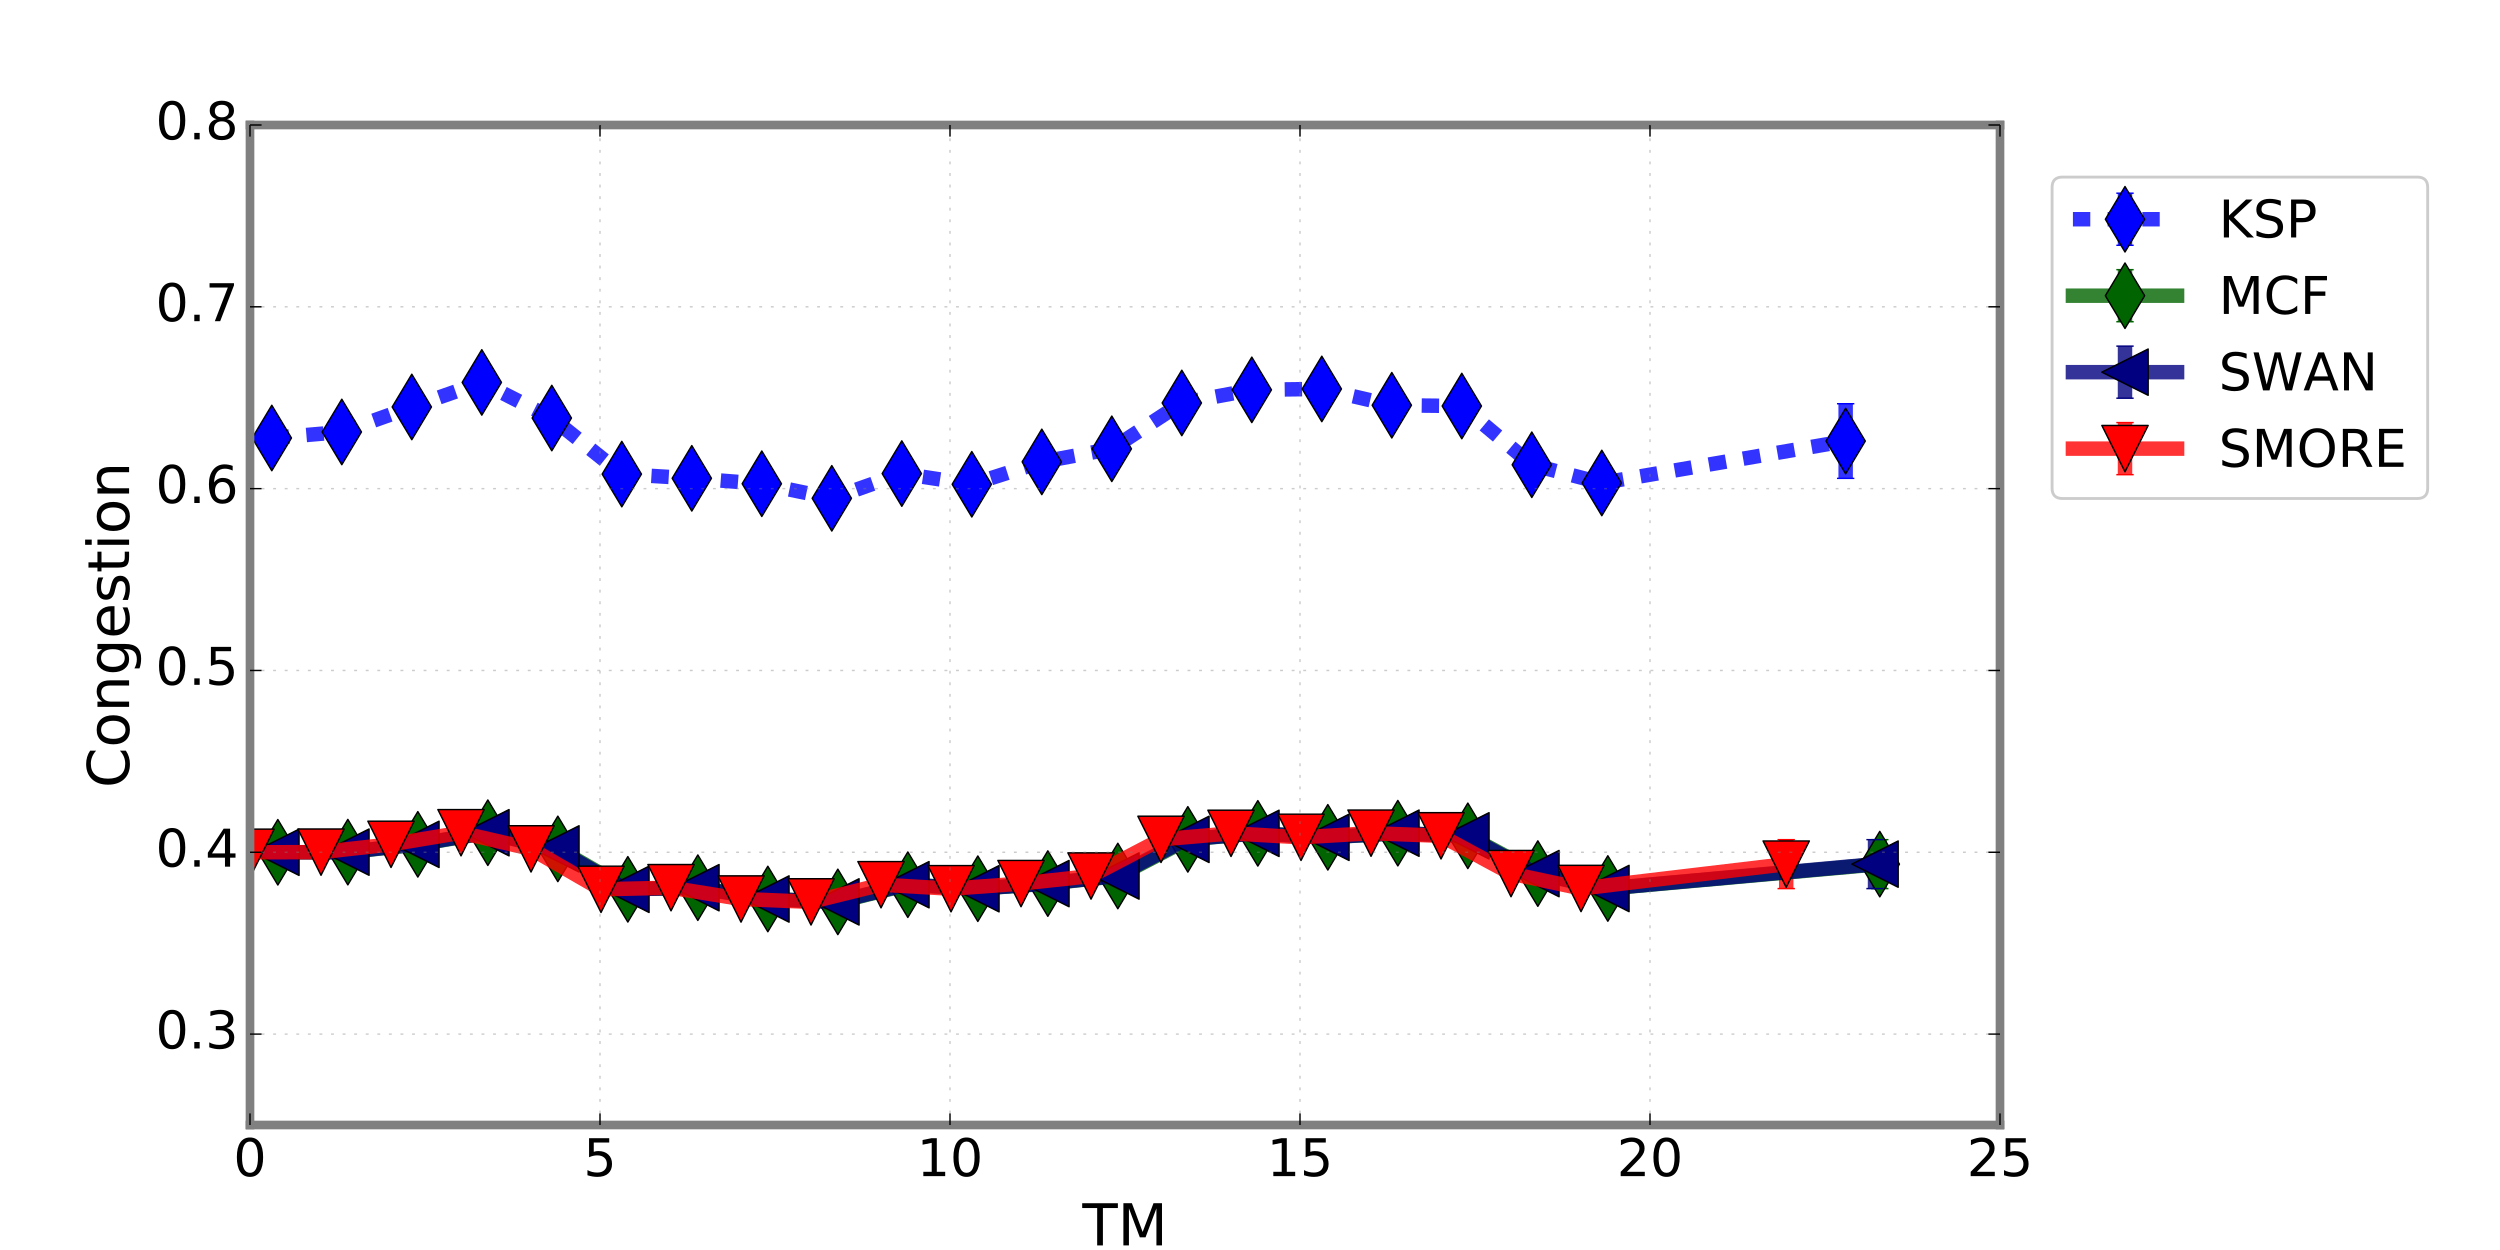 <?xml version="1.0" encoding="utf-8" standalone="no"?>
<!DOCTYPE svg PUBLIC "-//W3C//DTD SVG 1.1//EN"
  "http://www.w3.org/Graphics/SVG/1.1/DTD/svg11.dtd">
<!-- Created with matplotlib (http://matplotlib.org/) -->
<svg height="432pt" version="1.1" viewBox="0 0 864 432" width="864pt" xmlns="http://www.w3.org/2000/svg" xmlns:xlink="http://www.w3.org/1999/xlink">
 <defs>
  <style type="text/css">
*{stroke-linecap:butt;stroke-linejoin:round;stroke-miterlimit:100000;}
  </style>
 </defs>
 <g id="figure_1">
  <g id="patch_1">
   <path d="M 0 432 
L 864 432 
L 864 0 
L 0 0 
z
" style="fill:#ffffff;"/>
  </g>
  <g id="axes_1">
   <g id="patch_2">
    <path d="M 86.4 388.8 
L 691.2 388.8 
L 691.2 43.2 
L 86.4 43.2 
z
" style="fill:#ffffff;"/>
   </g>
   <g id="LineCollection_1">
    <path clip-path="url(#p4cf4bb2c55)" d="M 93.935 151.371 
L 93.935 151.371 
" style="fill:none;stroke:#0000ff;stroke-opacity:0.8;stroke-width:5.0;"/>
    <path clip-path="url(#p4cf4bb2c55)" d="M 118.127 149.283 
L 118.127 149.283 
" style="fill:none;stroke:#0000ff;stroke-opacity:0.8;stroke-width:5.0;"/>
    <path clip-path="url(#p4cf4bb2c55)" d="M 142.319 140.643 
L 142.319 140.643 
" style="fill:none;stroke:#0000ff;stroke-opacity:0.8;stroke-width:5.0;"/>
    <path clip-path="url(#p4cf4bb2c55)" d="M 166.511 132.159 
L 166.511 132.159 
" style="fill:none;stroke:#0000ff;stroke-opacity:0.8;stroke-width:5.0;"/>
    <path clip-path="url(#p4cf4bb2c55)" d="M 190.703 144.475 
L 190.703 144.475 
" style="fill:none;stroke:#0000ff;stroke-opacity:0.8;stroke-width:5.0;"/>
    <path clip-path="url(#p4cf4bb2c55)" d="M 214.895 163.846 
L 214.895 163.846 
" style="fill:none;stroke:#0000ff;stroke-opacity:0.8;stroke-width:5.0;"/>
    <path clip-path="url(#p4cf4bb2c55)" d="M 239.087 165.306 
L 239.087 165.306 
" style="fill:none;stroke:#0000ff;stroke-opacity:0.8;stroke-width:5.0;"/>
    <path clip-path="url(#p4cf4bb2c55)" d="M 263.279 167.179 
L 263.279 167.179 
" style="fill:none;stroke:#0000ff;stroke-opacity:0.8;stroke-width:5.0;"/>
    <path clip-path="url(#p4cf4bb2c55)" d="M 287.471 172.219 
L 287.471 172.219 
" style="fill:none;stroke:#0000ff;stroke-opacity:0.8;stroke-width:5.0;"/>
    <path clip-path="url(#p4cf4bb2c55)" d="M 311.663 163.669 
L 311.663 163.669 
" style="fill:none;stroke:#0000ff;stroke-opacity:0.8;stroke-width:5.0;"/>
    <path clip-path="url(#p4cf4bb2c55)" d="M 335.855 167.363 
L 335.855 167.363 
" style="fill:none;stroke:#0000ff;stroke-opacity:0.8;stroke-width:5.0;"/>
    <path clip-path="url(#p4cf4bb2c55)" d="M 360.047 159.625 
L 360.047 159.625 
" style="fill:none;stroke:#0000ff;stroke-opacity:0.8;stroke-width:5.0;"/>
    <path clip-path="url(#p4cf4bb2c55)" d="M 384.239 155.108 
L 384.239 155.108 
" style="fill:none;stroke:#0000ff;stroke-opacity:0.8;stroke-width:5.0;"/>
    <path clip-path="url(#p4cf4bb2c55)" d="M 408.431 139.26 
L 408.431 139.26 
" style="fill:none;stroke:#0000ff;stroke-opacity:0.8;stroke-width:5.0;"/>
    <path clip-path="url(#p4cf4bb2c55)" d="M 432.623 134.732 
L 432.623 134.732 
" style="fill:none;stroke:#0000ff;stroke-opacity:0.8;stroke-width:5.0;"/>
    <path clip-path="url(#p4cf4bb2c55)" d="M 456.815 134.416 
L 456.815 134.416 
" style="fill:none;stroke:#0000ff;stroke-opacity:0.8;stroke-width:5.0;"/>
    <path clip-path="url(#p4cf4bb2c55)" d="M 481.007 140.048 
L 481.007 140.048 
" style="fill:none;stroke:#0000ff;stroke-opacity:0.8;stroke-width:5.0;"/>
    <path clip-path="url(#p4cf4bb2c55)" d="M 505.199 140.321 
L 505.199 140.321 
" style="fill:none;stroke:#0000ff;stroke-opacity:0.8;stroke-width:5.0;"/>
    <path clip-path="url(#p4cf4bb2c55)" d="M 529.391 160.62 
L 529.391 160.62 
" style="fill:none;stroke:#0000ff;stroke-opacity:0.8;stroke-width:5.0;"/>
    <path clip-path="url(#p4cf4bb2c55)" d="M 553.583 166.914 
L 553.583 166.914 
" style="fill:none;stroke:#0000ff;stroke-opacity:0.8;stroke-width:5.0;"/>
    <path clip-path="url(#p4cf4bb2c55)" d="M 637.857 165.323 
L 637.857 139.533 
" style="fill:none;stroke:#0000ff;stroke-opacity:0.8;stroke-width:5.0;"/>
   </g>
   <g id="LineCollection_2">
    <path clip-path="url(#p4cf4bb2c55)" d="M 96.019 294.545 
L 96.019 294.545 
" style="fill:none;stroke:#006400;stroke-opacity:0.8;stroke-width:5.0;"/>
    <path clip-path="url(#p4cf4bb2c55)" d="M 120.211 294.497 
L 120.211 294.497 
" style="fill:none;stroke:#006400;stroke-opacity:0.8;stroke-width:5.0;"/>
    <path clip-path="url(#p4cf4bb2c55)" d="M 144.403 291.803 
L 144.403 291.803 
" style="fill:none;stroke:#006400;stroke-opacity:0.8;stroke-width:5.0;"/>
    <path clip-path="url(#p4cf4bb2c55)" d="M 168.595 287.786 
L 168.595 287.786 
" style="fill:none;stroke:#006400;stroke-opacity:0.8;stroke-width:5.0;"/>
    <path clip-path="url(#p4cf4bb2c55)" d="M 192.787 293.378 
L 192.787 293.378 
" style="fill:none;stroke:#006400;stroke-opacity:0.8;stroke-width:5.0;"/>
    <path clip-path="url(#p4cf4bb2c55)" d="M 216.979 307.349 
L 216.979 307.349 
" style="fill:none;stroke:#006400;stroke-opacity:0.8;stroke-width:5.0;"/>
    <path clip-path="url(#p4cf4bb2c55)" d="M 241.171 306.787 
L 241.171 306.787 
" style="fill:none;stroke:#006400;stroke-opacity:0.8;stroke-width:5.0;"/>
    <path clip-path="url(#p4cf4bb2c55)" d="M 265.363 310.693 
L 265.363 310.693 
" style="fill:none;stroke:#006400;stroke-opacity:0.8;stroke-width:5.0;"/>
    <path clip-path="url(#p4cf4bb2c55)" d="M 289.555 311.693 
L 289.555 311.693 
" style="fill:none;stroke:#006400;stroke-opacity:0.8;stroke-width:5.0;"/>
    <path clip-path="url(#p4cf4bb2c55)" d="M 313.747 305.755 
L 313.747 305.755 
" style="fill:none;stroke:#006400;stroke-opacity:0.8;stroke-width:5.0;"/>
    <path clip-path="url(#p4cf4bb2c55)" d="M 337.939 307.14 
L 337.939 307.14 
" style="fill:none;stroke:#006400;stroke-opacity:0.8;stroke-width:5.0;"/>
    <path clip-path="url(#p4cf4bb2c55)" d="M 362.131 305.366 
L 362.131 305.366 
" style="fill:none;stroke:#006400;stroke-opacity:0.8;stroke-width:5.0;"/>
    <path clip-path="url(#p4cf4bb2c55)" d="M 386.323 302.747 
L 386.323 302.747 
" style="fill:none;stroke:#006400;stroke-opacity:0.8;stroke-width:5.0;"/>
    <path clip-path="url(#p4cf4bb2c55)" d="M 410.515 290.085 
L 410.515 290.085 
" style="fill:none;stroke:#006400;stroke-opacity:0.8;stroke-width:5.0;"/>
    <path clip-path="url(#p4cf4bb2c55)" d="M 434.707 288.004 
L 434.707 288.004 
" style="fill:none;stroke:#006400;stroke-opacity:0.8;stroke-width:5.0;"/>
    <path clip-path="url(#p4cf4bb2c55)" d="M 458.899 289.375 
L 458.899 289.375 
" style="fill:none;stroke:#006400;stroke-opacity:0.8;stroke-width:5.0;"/>
    <path clip-path="url(#p4cf4bb2c55)" d="M 483.091 287.946 
L 483.091 287.946 
" style="fill:none;stroke:#006400;stroke-opacity:0.8;stroke-width:5.0;"/>
    <path clip-path="url(#p4cf4bb2c55)" d="M 507.283 288.861 
L 507.283 288.861 
" style="fill:none;stroke:#006400;stroke-opacity:0.8;stroke-width:5.0;"/>
    <path clip-path="url(#p4cf4bb2c55)" d="M 531.475 301.911 
L 531.475 301.911 
" style="fill:none;stroke:#006400;stroke-opacity:0.8;stroke-width:5.0;"/>
    <path clip-path="url(#p4cf4bb2c55)" d="M 555.667 307.065 
L 555.667 307.065 
" style="fill:none;stroke:#006400;stroke-opacity:0.8;stroke-width:5.0;"/>
    <path clip-path="url(#p4cf4bb2c55)" d="M 649.65 307.104 
L 649.65 290.175 
" style="fill:none;stroke:#006400;stroke-opacity:0.8;stroke-width:5.0;"/>
   </g>
   <g id="LineCollection_3">
    <path clip-path="url(#p4cf4bb2c55)" d="M 95.35 294.545 
L 95.35 294.545 
" style="fill:none;stroke:#000080;stroke-opacity:0.8;stroke-width:5.0;"/>
    <path clip-path="url(#p4cf4bb2c55)" d="M 119.542 294.497 
L 119.542 294.497 
" style="fill:none;stroke:#000080;stroke-opacity:0.8;stroke-width:5.0;"/>
    <path clip-path="url(#p4cf4bb2c55)" d="M 143.734 291.803 
L 143.734 291.803 
" style="fill:none;stroke:#000080;stroke-opacity:0.8;stroke-width:5.0;"/>
    <path clip-path="url(#p4cf4bb2c55)" d="M 167.926 287.786 
L 167.926 287.786 
" style="fill:none;stroke:#000080;stroke-opacity:0.8;stroke-width:5.0;"/>
    <path clip-path="url(#p4cf4bb2c55)" d="M 192.118 293.378 
L 192.118 293.378 
" style="fill:none;stroke:#000080;stroke-opacity:0.8;stroke-width:5.0;"/>
    <path clip-path="url(#p4cf4bb2c55)" d="M 216.31 307.349 
L 216.31 307.349 
" style="fill:none;stroke:#000080;stroke-opacity:0.8;stroke-width:5.0;"/>
    <path clip-path="url(#p4cf4bb2c55)" d="M 240.502 306.787 
L 240.502 306.787 
" style="fill:none;stroke:#000080;stroke-opacity:0.8;stroke-width:5.0;"/>
    <path clip-path="url(#p4cf4bb2c55)" d="M 264.694 310.693 
L 264.694 310.693 
" style="fill:none;stroke:#000080;stroke-opacity:0.8;stroke-width:5.0;"/>
    <path clip-path="url(#p4cf4bb2c55)" d="M 288.886 311.693 
L 288.886 311.693 
" style="fill:none;stroke:#000080;stroke-opacity:0.8;stroke-width:5.0;"/>
    <path clip-path="url(#p4cf4bb2c55)" d="M 313.078 305.755 
L 313.078 305.755 
" style="fill:none;stroke:#000080;stroke-opacity:0.8;stroke-width:5.0;"/>
    <path clip-path="url(#p4cf4bb2c55)" d="M 337.27 307.14 
L 337.27 307.14 
" style="fill:none;stroke:#000080;stroke-opacity:0.8;stroke-width:5.0;"/>
    <path clip-path="url(#p4cf4bb2c55)" d="M 361.462 305.366 
L 361.462 305.366 
" style="fill:none;stroke:#000080;stroke-opacity:0.8;stroke-width:5.0;"/>
    <path clip-path="url(#p4cf4bb2c55)" d="M 385.654 302.747 
L 385.654 302.747 
" style="fill:none;stroke:#000080;stroke-opacity:0.8;stroke-width:5.0;"/>
    <path clip-path="url(#p4cf4bb2c55)" d="M 409.846 290.085 
L 409.846 290.085 
" style="fill:none;stroke:#000080;stroke-opacity:0.8;stroke-width:5.0;"/>
    <path clip-path="url(#p4cf4bb2c55)" d="M 434.038 288.004 
L 434.038 288.004 
" style="fill:none;stroke:#000080;stroke-opacity:0.8;stroke-width:5.0;"/>
    <path clip-path="url(#p4cf4bb2c55)" d="M 458.23 289.375 
L 458.23 289.375 
" style="fill:none;stroke:#000080;stroke-opacity:0.8;stroke-width:5.0;"/>
    <path clip-path="url(#p4cf4bb2c55)" d="M 482.422 287.946 
L 482.422 287.946 
" style="fill:none;stroke:#000080;stroke-opacity:0.8;stroke-width:5.0;"/>
    <path clip-path="url(#p4cf4bb2c55)" d="M 506.614 288.861 
L 506.614 288.861 
" style="fill:none;stroke:#000080;stroke-opacity:0.8;stroke-width:5.0;"/>
    <path clip-path="url(#p4cf4bb2c55)" d="M 530.806 301.911 
L 530.806 301.911 
" style="fill:none;stroke:#000080;stroke-opacity:0.8;stroke-width:5.0;"/>
    <path clip-path="url(#p4cf4bb2c55)" d="M 554.998 307.065 
L 554.998 307.065 
" style="fill:none;stroke:#000080;stroke-opacity:0.8;stroke-width:5.0;"/>
    <path clip-path="url(#p4cf4bb2c55)" d="M 648.008 307.104 
L 648.008 290.175 
" style="fill:none;stroke:#000080;stroke-opacity:0.8;stroke-width:5.0;"/>
   </g>
   <g id="LineCollection_4">
    <path clip-path="url(#p4cf4bb2c55)" d="M 86.751 294.545 
L 86.751 294.545 
" style="fill:none;stroke:#ff0000;stroke-opacity:0.8;stroke-width:5.0;"/>
    <path clip-path="url(#p4cf4bb2c55)" d="M 110.943 294.497 
L 110.943 294.497 
" style="fill:none;stroke:#ff0000;stroke-opacity:0.8;stroke-width:5.0;"/>
    <path clip-path="url(#p4cf4bb2c55)" d="M 135.135 291.803 
L 135.135 291.803 
" style="fill:none;stroke:#ff0000;stroke-opacity:0.8;stroke-width:5.0;"/>
    <path clip-path="url(#p4cf4bb2c55)" d="M 159.327 287.786 
L 159.327 287.786 
" style="fill:none;stroke:#ff0000;stroke-opacity:0.8;stroke-width:5.0;"/>
    <path clip-path="url(#p4cf4bb2c55)" d="M 183.519 293.378 
L 183.519 293.378 
" style="fill:none;stroke:#ff0000;stroke-opacity:0.8;stroke-width:5.0;"/>
    <path clip-path="url(#p4cf4bb2c55)" d="M 207.711 307.349 
L 207.711 307.349 
" style="fill:none;stroke:#ff0000;stroke-opacity:0.8;stroke-width:5.0;"/>
    <path clip-path="url(#p4cf4bb2c55)" d="M 231.903 306.787 
L 231.903 306.787 
" style="fill:none;stroke:#ff0000;stroke-opacity:0.8;stroke-width:5.0;"/>
    <path clip-path="url(#p4cf4bb2c55)" d="M 256.095 310.693 
L 256.095 310.693 
" style="fill:none;stroke:#ff0000;stroke-opacity:0.8;stroke-width:5.0;"/>
    <path clip-path="url(#p4cf4bb2c55)" d="M 280.287 311.693 
L 280.287 311.693 
" style="fill:none;stroke:#ff0000;stroke-opacity:0.8;stroke-width:5.0;"/>
    <path clip-path="url(#p4cf4bb2c55)" d="M 304.479 305.755 
L 304.479 305.755 
" style="fill:none;stroke:#ff0000;stroke-opacity:0.8;stroke-width:5.0;"/>
    <path clip-path="url(#p4cf4bb2c55)" d="M 328.671 307.14 
L 328.671 307.14 
" style="fill:none;stroke:#ff0000;stroke-opacity:0.8;stroke-width:5.0;"/>
    <path clip-path="url(#p4cf4bb2c55)" d="M 352.863 305.366 
L 352.863 305.366 
" style="fill:none;stroke:#ff0000;stroke-opacity:0.8;stroke-width:5.0;"/>
    <path clip-path="url(#p4cf4bb2c55)" d="M 377.055 302.747 
L 377.055 302.747 
" style="fill:none;stroke:#ff0000;stroke-opacity:0.8;stroke-width:5.0;"/>
    <path clip-path="url(#p4cf4bb2c55)" d="M 401.247 290.085 
L 401.247 290.085 
" style="fill:none;stroke:#ff0000;stroke-opacity:0.8;stroke-width:5.0;"/>
    <path clip-path="url(#p4cf4bb2c55)" d="M 425.439 288.004 
L 425.439 288.004 
" style="fill:none;stroke:#ff0000;stroke-opacity:0.8;stroke-width:5.0;"/>
    <path clip-path="url(#p4cf4bb2c55)" d="M 449.631 289.375 
L 449.631 289.375 
" style="fill:none;stroke:#ff0000;stroke-opacity:0.8;stroke-width:5.0;"/>
    <path clip-path="url(#p4cf4bb2c55)" d="M 473.823 287.946 
L 473.823 287.946 
" style="fill:none;stroke:#ff0000;stroke-opacity:0.8;stroke-width:5.0;"/>
    <path clip-path="url(#p4cf4bb2c55)" d="M 498.015 288.861 
L 498.015 288.861 
" style="fill:none;stroke:#ff0000;stroke-opacity:0.8;stroke-width:5.0;"/>
    <path clip-path="url(#p4cf4bb2c55)" d="M 522.207 301.911 
L 522.207 301.911 
" style="fill:none;stroke:#ff0000;stroke-opacity:0.8;stroke-width:5.0;"/>
    <path clip-path="url(#p4cf4bb2c55)" d="M 546.399 307.065 
L 546.399 307.065 
" style="fill:none;stroke:#ff0000;stroke-opacity:0.8;stroke-width:5.0;"/>
    <path clip-path="url(#p4cf4bb2c55)" d="M 617.312 307.104 
L 617.312 290.175 
" style="fill:none;stroke:#ff0000;stroke-opacity:0.8;stroke-width:5.0;"/>
   </g>
   <g id="line2d_1">
    <defs>
     <path d="M 3 0 
L -3 -0 
" id="m91d711750d" style="stroke:#0000ff;stroke-width:0.5;"/>
    </defs>
    <g clip-path="url(#p4cf4bb2c55)">
     <use style="fill:#0000ff;opacity:0.8;stroke:#0000ff;stroke-width:0.5;" x="93.935" xlink:href="#m91d711750d" y="151.371"/>
     <use style="fill:#0000ff;opacity:0.8;stroke:#0000ff;stroke-width:0.5;" x="118.127" xlink:href="#m91d711750d" y="149.283"/>
     <use style="fill:#0000ff;opacity:0.8;stroke:#0000ff;stroke-width:0.5;" x="142.319" xlink:href="#m91d711750d" y="140.643"/>
     <use style="fill:#0000ff;opacity:0.8;stroke:#0000ff;stroke-width:0.5;" x="166.511" xlink:href="#m91d711750d" y="132.159"/>
     <use style="fill:#0000ff;opacity:0.8;stroke:#0000ff;stroke-width:0.5;" x="190.703" xlink:href="#m91d711750d" y="144.475"/>
     <use style="fill:#0000ff;opacity:0.8;stroke:#0000ff;stroke-width:0.5;" x="214.895" xlink:href="#m91d711750d" y="163.846"/>
     <use style="fill:#0000ff;opacity:0.8;stroke:#0000ff;stroke-width:0.5;" x="239.087" xlink:href="#m91d711750d" y="165.306"/>
     <use style="fill:#0000ff;opacity:0.8;stroke:#0000ff;stroke-width:0.5;" x="263.279" xlink:href="#m91d711750d" y="167.179"/>
     <use style="fill:#0000ff;opacity:0.8;stroke:#0000ff;stroke-width:0.5;" x="287.471" xlink:href="#m91d711750d" y="172.219"/>
     <use style="fill:#0000ff;opacity:0.8;stroke:#0000ff;stroke-width:0.5;" x="311.663" xlink:href="#m91d711750d" y="163.669"/>
     <use style="fill:#0000ff;opacity:0.8;stroke:#0000ff;stroke-width:0.5;" x="335.855" xlink:href="#m91d711750d" y="167.363"/>
     <use style="fill:#0000ff;opacity:0.8;stroke:#0000ff;stroke-width:0.5;" x="360.047" xlink:href="#m91d711750d" y="159.625"/>
     <use style="fill:#0000ff;opacity:0.8;stroke:#0000ff;stroke-width:0.5;" x="384.239" xlink:href="#m91d711750d" y="155.108"/>
     <use style="fill:#0000ff;opacity:0.8;stroke:#0000ff;stroke-width:0.5;" x="408.431" xlink:href="#m91d711750d" y="139.26"/>
     <use style="fill:#0000ff;opacity:0.8;stroke:#0000ff;stroke-width:0.5;" x="432.623" xlink:href="#m91d711750d" y="134.732"/>
     <use style="fill:#0000ff;opacity:0.8;stroke:#0000ff;stroke-width:0.5;" x="456.815" xlink:href="#m91d711750d" y="134.416"/>
     <use style="fill:#0000ff;opacity:0.8;stroke:#0000ff;stroke-width:0.5;" x="481.007" xlink:href="#m91d711750d" y="140.048"/>
     <use style="fill:#0000ff;opacity:0.8;stroke:#0000ff;stroke-width:0.5;" x="505.199" xlink:href="#m91d711750d" y="140.321"/>
     <use style="fill:#0000ff;opacity:0.8;stroke:#0000ff;stroke-width:0.5;" x="529.391" xlink:href="#m91d711750d" y="160.62"/>
     <use style="fill:#0000ff;opacity:0.8;stroke:#0000ff;stroke-width:0.5;" x="553.583" xlink:href="#m91d711750d" y="166.914"/>
     <use style="fill:#0000ff;opacity:0.8;stroke:#0000ff;stroke-width:0.5;" x="637.857" xlink:href="#m91d711750d" y="165.323"/>
    </g>
   </g>
   <g id="line2d_2">
    <g clip-path="url(#p4cf4bb2c55)">
     <use style="fill:#0000ff;opacity:0.8;stroke:#0000ff;stroke-width:0.5;" x="93.935" xlink:href="#m91d711750d" y="151.371"/>
     <use style="fill:#0000ff;opacity:0.8;stroke:#0000ff;stroke-width:0.5;" x="118.127" xlink:href="#m91d711750d" y="149.283"/>
     <use style="fill:#0000ff;opacity:0.8;stroke:#0000ff;stroke-width:0.5;" x="142.319" xlink:href="#m91d711750d" y="140.643"/>
     <use style="fill:#0000ff;opacity:0.8;stroke:#0000ff;stroke-width:0.5;" x="166.511" xlink:href="#m91d711750d" y="132.159"/>
     <use style="fill:#0000ff;opacity:0.8;stroke:#0000ff;stroke-width:0.5;" x="190.703" xlink:href="#m91d711750d" y="144.475"/>
     <use style="fill:#0000ff;opacity:0.8;stroke:#0000ff;stroke-width:0.5;" x="214.895" xlink:href="#m91d711750d" y="163.846"/>
     <use style="fill:#0000ff;opacity:0.8;stroke:#0000ff;stroke-width:0.5;" x="239.087" xlink:href="#m91d711750d" y="165.306"/>
     <use style="fill:#0000ff;opacity:0.8;stroke:#0000ff;stroke-width:0.5;" x="263.279" xlink:href="#m91d711750d" y="167.179"/>
     <use style="fill:#0000ff;opacity:0.8;stroke:#0000ff;stroke-width:0.5;" x="287.471" xlink:href="#m91d711750d" y="172.219"/>
     <use style="fill:#0000ff;opacity:0.8;stroke:#0000ff;stroke-width:0.5;" x="311.663" xlink:href="#m91d711750d" y="163.669"/>
     <use style="fill:#0000ff;opacity:0.8;stroke:#0000ff;stroke-width:0.5;" x="335.855" xlink:href="#m91d711750d" y="167.363"/>
     <use style="fill:#0000ff;opacity:0.8;stroke:#0000ff;stroke-width:0.5;" x="360.047" xlink:href="#m91d711750d" y="159.625"/>
     <use style="fill:#0000ff;opacity:0.8;stroke:#0000ff;stroke-width:0.5;" x="384.239" xlink:href="#m91d711750d" y="155.108"/>
     <use style="fill:#0000ff;opacity:0.8;stroke:#0000ff;stroke-width:0.5;" x="408.431" xlink:href="#m91d711750d" y="139.26"/>
     <use style="fill:#0000ff;opacity:0.8;stroke:#0000ff;stroke-width:0.5;" x="432.623" xlink:href="#m91d711750d" y="134.732"/>
     <use style="fill:#0000ff;opacity:0.8;stroke:#0000ff;stroke-width:0.5;" x="456.815" xlink:href="#m91d711750d" y="134.416"/>
     <use style="fill:#0000ff;opacity:0.8;stroke:#0000ff;stroke-width:0.5;" x="481.007" xlink:href="#m91d711750d" y="140.048"/>
     <use style="fill:#0000ff;opacity:0.8;stroke:#0000ff;stroke-width:0.5;" x="505.199" xlink:href="#m91d711750d" y="140.321"/>
     <use style="fill:#0000ff;opacity:0.8;stroke:#0000ff;stroke-width:0.5;" x="529.391" xlink:href="#m91d711750d" y="160.62"/>
     <use style="fill:#0000ff;opacity:0.8;stroke:#0000ff;stroke-width:0.5;" x="553.583" xlink:href="#m91d711750d" y="166.914"/>
     <use style="fill:#0000ff;opacity:0.8;stroke:#0000ff;stroke-width:0.5;" x="637.857" xlink:href="#m91d711750d" y="139.533"/>
    </g>
   </g>
   <g id="line2d_3">
    <path clip-path="url(#p4cf4bb2c55)" d="M 93.935 151.371 
L 118.127 149.283 
L 142.319 140.643 
L 166.511 132.159 
L 190.703 144.475 
L 214.895 163.846 
L 239.087 165.306 
L 263.279 167.179 
L 287.471 172.219 
L 311.663 163.669 
L 335.855 167.363 
L 360.047 159.625 
L 384.239 155.108 
L 408.431 139.26 
L 432.623 134.732 
L 456.815 134.416 
L 481.007 140.048 
L 505.199 140.321 
L 529.391 160.62 
L 553.583 166.914 
L 637.857 152.428 
" style="fill:none;opacity:0.8;stroke:#0000ff;stroke-dasharray:6,6;stroke-dashoffset:0.0;stroke-width:5.0;"/>
    <defs>
     <path d="M -0 11.314 
L 6.788 0 
L 0 -11.314 
L -6.788 -0 
z
" id="m8381bd478c" style="stroke:#000000;stroke-linejoin:miter;stroke-width:0.5;"/>
    </defs>
    <g clip-path="url(#p4cf4bb2c55)">
     <use style="fill:#0000ff;opacity:0.8;stroke:#000000;stroke-linejoin:miter;stroke-width:0.5;" x="93.935" xlink:href="#m8381bd478c" y="151.371"/>
     <use style="fill:#0000ff;opacity:0.8;stroke:#000000;stroke-linejoin:miter;stroke-width:0.5;" x="118.127" xlink:href="#m8381bd478c" y="149.283"/>
     <use style="fill:#0000ff;opacity:0.8;stroke:#000000;stroke-linejoin:miter;stroke-width:0.5;" x="142.319" xlink:href="#m8381bd478c" y="140.643"/>
     <use style="fill:#0000ff;opacity:0.8;stroke:#000000;stroke-linejoin:miter;stroke-width:0.5;" x="166.511" xlink:href="#m8381bd478c" y="132.159"/>
     <use style="fill:#0000ff;opacity:0.8;stroke:#000000;stroke-linejoin:miter;stroke-width:0.5;" x="190.703" xlink:href="#m8381bd478c" y="144.475"/>
     <use style="fill:#0000ff;opacity:0.8;stroke:#000000;stroke-linejoin:miter;stroke-width:0.5;" x="214.895" xlink:href="#m8381bd478c" y="163.846"/>
     <use style="fill:#0000ff;opacity:0.8;stroke:#000000;stroke-linejoin:miter;stroke-width:0.5;" x="239.087" xlink:href="#m8381bd478c" y="165.306"/>
     <use style="fill:#0000ff;opacity:0.8;stroke:#000000;stroke-linejoin:miter;stroke-width:0.5;" x="263.279" xlink:href="#m8381bd478c" y="167.179"/>
     <use style="fill:#0000ff;opacity:0.8;stroke:#000000;stroke-linejoin:miter;stroke-width:0.5;" x="287.471" xlink:href="#m8381bd478c" y="172.219"/>
     <use style="fill:#0000ff;opacity:0.8;stroke:#000000;stroke-linejoin:miter;stroke-width:0.5;" x="311.663" xlink:href="#m8381bd478c" y="163.669"/>
     <use style="fill:#0000ff;opacity:0.8;stroke:#000000;stroke-linejoin:miter;stroke-width:0.5;" x="335.855" xlink:href="#m8381bd478c" y="167.363"/>
     <use style="fill:#0000ff;opacity:0.8;stroke:#000000;stroke-linejoin:miter;stroke-width:0.5;" x="360.047" xlink:href="#m8381bd478c" y="159.625"/>
     <use style="fill:#0000ff;opacity:0.8;stroke:#000000;stroke-linejoin:miter;stroke-width:0.5;" x="384.239" xlink:href="#m8381bd478c" y="155.108"/>
     <use style="fill:#0000ff;opacity:0.8;stroke:#000000;stroke-linejoin:miter;stroke-width:0.5;" x="408.431" xlink:href="#m8381bd478c" y="139.26"/>
     <use style="fill:#0000ff;opacity:0.8;stroke:#000000;stroke-linejoin:miter;stroke-width:0.5;" x="432.623" xlink:href="#m8381bd478c" y="134.732"/>
     <use style="fill:#0000ff;opacity:0.8;stroke:#000000;stroke-linejoin:miter;stroke-width:0.5;" x="456.815" xlink:href="#m8381bd478c" y="134.416"/>
     <use style="fill:#0000ff;opacity:0.8;stroke:#000000;stroke-linejoin:miter;stroke-width:0.5;" x="481.007" xlink:href="#m8381bd478c" y="140.048"/>
     <use style="fill:#0000ff;opacity:0.8;stroke:#000000;stroke-linejoin:miter;stroke-width:0.5;" x="505.199" xlink:href="#m8381bd478c" y="140.321"/>
     <use style="fill:#0000ff;opacity:0.8;stroke:#000000;stroke-linejoin:miter;stroke-width:0.5;" x="529.391" xlink:href="#m8381bd478c" y="160.62"/>
     <use style="fill:#0000ff;opacity:0.8;stroke:#000000;stroke-linejoin:miter;stroke-width:0.5;" x="553.583" xlink:href="#m8381bd478c" y="166.914"/>
     <use style="fill:#0000ff;opacity:0.8;stroke:#000000;stroke-linejoin:miter;stroke-width:0.5;" x="637.857" xlink:href="#m8381bd478c" y="152.428"/>
    </g>
   </g>
   <g id="line2d_4">
    <defs>
     <path d="M 3 0 
L -3 -0 
" id="macabf7eb65" style="stroke:#006400;stroke-width:0.5;"/>
    </defs>
    <g clip-path="url(#p4cf4bb2c55)">
     <use style="fill:#006400;opacity:0.8;stroke:#006400;stroke-width:0.5;" x="96.019" xlink:href="#macabf7eb65" y="294.545"/>
     <use style="fill:#006400;opacity:0.8;stroke:#006400;stroke-width:0.5;" x="120.211" xlink:href="#macabf7eb65" y="294.497"/>
     <use style="fill:#006400;opacity:0.8;stroke:#006400;stroke-width:0.5;" x="144.403" xlink:href="#macabf7eb65" y="291.803"/>
     <use style="fill:#006400;opacity:0.8;stroke:#006400;stroke-width:0.5;" x="168.595" xlink:href="#macabf7eb65" y="287.786"/>
     <use style="fill:#006400;opacity:0.8;stroke:#006400;stroke-width:0.5;" x="192.787" xlink:href="#macabf7eb65" y="293.378"/>
     <use style="fill:#006400;opacity:0.8;stroke:#006400;stroke-width:0.5;" x="216.979" xlink:href="#macabf7eb65" y="307.349"/>
     <use style="fill:#006400;opacity:0.8;stroke:#006400;stroke-width:0.5;" x="241.171" xlink:href="#macabf7eb65" y="306.787"/>
     <use style="fill:#006400;opacity:0.8;stroke:#006400;stroke-width:0.5;" x="265.363" xlink:href="#macabf7eb65" y="310.693"/>
     <use style="fill:#006400;opacity:0.8;stroke:#006400;stroke-width:0.5;" x="289.555" xlink:href="#macabf7eb65" y="311.693"/>
     <use style="fill:#006400;opacity:0.8;stroke:#006400;stroke-width:0.5;" x="313.747" xlink:href="#macabf7eb65" y="305.755"/>
     <use style="fill:#006400;opacity:0.8;stroke:#006400;stroke-width:0.5;" x="337.939" xlink:href="#macabf7eb65" y="307.14"/>
     <use style="fill:#006400;opacity:0.8;stroke:#006400;stroke-width:0.5;" x="362.131" xlink:href="#macabf7eb65" y="305.366"/>
     <use style="fill:#006400;opacity:0.8;stroke:#006400;stroke-width:0.5;" x="386.323" xlink:href="#macabf7eb65" y="302.747"/>
     <use style="fill:#006400;opacity:0.8;stroke:#006400;stroke-width:0.5;" x="410.515" xlink:href="#macabf7eb65" y="290.085"/>
     <use style="fill:#006400;opacity:0.8;stroke:#006400;stroke-width:0.5;" x="434.707" xlink:href="#macabf7eb65" y="288.004"/>
     <use style="fill:#006400;opacity:0.8;stroke:#006400;stroke-width:0.5;" x="458.899" xlink:href="#macabf7eb65" y="289.375"/>
     <use style="fill:#006400;opacity:0.8;stroke:#006400;stroke-width:0.5;" x="483.091" xlink:href="#macabf7eb65" y="287.946"/>
     <use style="fill:#006400;opacity:0.8;stroke:#006400;stroke-width:0.5;" x="507.283" xlink:href="#macabf7eb65" y="288.861"/>
     <use style="fill:#006400;opacity:0.8;stroke:#006400;stroke-width:0.5;" x="531.475" xlink:href="#macabf7eb65" y="301.911"/>
     <use style="fill:#006400;opacity:0.8;stroke:#006400;stroke-width:0.5;" x="555.667" xlink:href="#macabf7eb65" y="307.065"/>
     <use style="fill:#006400;opacity:0.8;stroke:#006400;stroke-width:0.5;" x="649.65" xlink:href="#macabf7eb65" y="307.104"/>
    </g>
   </g>
   <g id="line2d_5">
    <g clip-path="url(#p4cf4bb2c55)">
     <use style="fill:#006400;opacity:0.8;stroke:#006400;stroke-width:0.5;" x="96.019" xlink:href="#macabf7eb65" y="294.545"/>
     <use style="fill:#006400;opacity:0.8;stroke:#006400;stroke-width:0.5;" x="120.211" xlink:href="#macabf7eb65" y="294.497"/>
     <use style="fill:#006400;opacity:0.8;stroke:#006400;stroke-width:0.5;" x="144.403" xlink:href="#macabf7eb65" y="291.803"/>
     <use style="fill:#006400;opacity:0.8;stroke:#006400;stroke-width:0.5;" x="168.595" xlink:href="#macabf7eb65" y="287.786"/>
     <use style="fill:#006400;opacity:0.8;stroke:#006400;stroke-width:0.5;" x="192.787" xlink:href="#macabf7eb65" y="293.378"/>
     <use style="fill:#006400;opacity:0.8;stroke:#006400;stroke-width:0.5;" x="216.979" xlink:href="#macabf7eb65" y="307.349"/>
     <use style="fill:#006400;opacity:0.8;stroke:#006400;stroke-width:0.5;" x="241.171" xlink:href="#macabf7eb65" y="306.787"/>
     <use style="fill:#006400;opacity:0.8;stroke:#006400;stroke-width:0.5;" x="265.363" xlink:href="#macabf7eb65" y="310.693"/>
     <use style="fill:#006400;opacity:0.8;stroke:#006400;stroke-width:0.5;" x="289.555" xlink:href="#macabf7eb65" y="311.693"/>
     <use style="fill:#006400;opacity:0.8;stroke:#006400;stroke-width:0.5;" x="313.747" xlink:href="#macabf7eb65" y="305.755"/>
     <use style="fill:#006400;opacity:0.8;stroke:#006400;stroke-width:0.5;" x="337.939" xlink:href="#macabf7eb65" y="307.14"/>
     <use style="fill:#006400;opacity:0.8;stroke:#006400;stroke-width:0.5;" x="362.131" xlink:href="#macabf7eb65" y="305.366"/>
     <use style="fill:#006400;opacity:0.8;stroke:#006400;stroke-width:0.5;" x="386.323" xlink:href="#macabf7eb65" y="302.747"/>
     <use style="fill:#006400;opacity:0.8;stroke:#006400;stroke-width:0.5;" x="410.515" xlink:href="#macabf7eb65" y="290.085"/>
     <use style="fill:#006400;opacity:0.8;stroke:#006400;stroke-width:0.5;" x="434.707" xlink:href="#macabf7eb65" y="288.004"/>
     <use style="fill:#006400;opacity:0.8;stroke:#006400;stroke-width:0.5;" x="458.899" xlink:href="#macabf7eb65" y="289.375"/>
     <use style="fill:#006400;opacity:0.8;stroke:#006400;stroke-width:0.5;" x="483.091" xlink:href="#macabf7eb65" y="287.946"/>
     <use style="fill:#006400;opacity:0.8;stroke:#006400;stroke-width:0.5;" x="507.283" xlink:href="#macabf7eb65" y="288.861"/>
     <use style="fill:#006400;opacity:0.8;stroke:#006400;stroke-width:0.5;" x="531.475" xlink:href="#macabf7eb65" y="301.911"/>
     <use style="fill:#006400;opacity:0.8;stroke:#006400;stroke-width:0.5;" x="555.667" xlink:href="#macabf7eb65" y="307.065"/>
     <use style="fill:#006400;opacity:0.8;stroke:#006400;stroke-width:0.5;" x="649.65" xlink:href="#macabf7eb65" y="290.175"/>
    </g>
   </g>
   <g id="line2d_6">
    <path clip-path="url(#p4cf4bb2c55)" d="M 96.019 294.545 
L 120.211 294.497 
L 144.403 291.803 
L 168.595 287.786 
L 192.787 293.378 
L 216.979 307.349 
L 241.171 306.787 
L 265.363 310.693 
L 289.555 311.693 
L 313.747 305.755 
L 337.939 307.14 
L 362.131 305.366 
L 386.323 302.747 
L 410.515 290.085 
L 434.707 288.004 
L 458.899 289.375 
L 483.091 287.946 
L 507.283 288.861 
L 531.475 301.911 
L 555.667 307.065 
L 649.65 298.639 
" style="fill:none;opacity:0.8;stroke:#006400;stroke-linecap:square;stroke-width:5.0;"/>
    <defs>
     <path d="M -0 11.314 
L 6.788 0 
L 0 -11.314 
L -6.788 -0 
z
" id="m1982ca65df" style="stroke:#000000;stroke-linejoin:miter;stroke-width:0.5;"/>
    </defs>
    <g clip-path="url(#p4cf4bb2c55)">
     <use style="fill:#006400;opacity:0.8;stroke:#000000;stroke-linejoin:miter;stroke-width:0.5;" x="96.019" xlink:href="#m1982ca65df" y="294.545"/>
     <use style="fill:#006400;opacity:0.8;stroke:#000000;stroke-linejoin:miter;stroke-width:0.5;" x="120.211" xlink:href="#m1982ca65df" y="294.497"/>
     <use style="fill:#006400;opacity:0.8;stroke:#000000;stroke-linejoin:miter;stroke-width:0.5;" x="144.403" xlink:href="#m1982ca65df" y="291.803"/>
     <use style="fill:#006400;opacity:0.8;stroke:#000000;stroke-linejoin:miter;stroke-width:0.5;" x="168.595" xlink:href="#m1982ca65df" y="287.786"/>
     <use style="fill:#006400;opacity:0.8;stroke:#000000;stroke-linejoin:miter;stroke-width:0.5;" x="192.787" xlink:href="#m1982ca65df" y="293.378"/>
     <use style="fill:#006400;opacity:0.8;stroke:#000000;stroke-linejoin:miter;stroke-width:0.5;" x="216.979" xlink:href="#m1982ca65df" y="307.349"/>
     <use style="fill:#006400;opacity:0.8;stroke:#000000;stroke-linejoin:miter;stroke-width:0.5;" x="241.171" xlink:href="#m1982ca65df" y="306.787"/>
     <use style="fill:#006400;opacity:0.8;stroke:#000000;stroke-linejoin:miter;stroke-width:0.5;" x="265.363" xlink:href="#m1982ca65df" y="310.693"/>
     <use style="fill:#006400;opacity:0.8;stroke:#000000;stroke-linejoin:miter;stroke-width:0.5;" x="289.555" xlink:href="#m1982ca65df" y="311.693"/>
     <use style="fill:#006400;opacity:0.8;stroke:#000000;stroke-linejoin:miter;stroke-width:0.5;" x="313.747" xlink:href="#m1982ca65df" y="305.755"/>
     <use style="fill:#006400;opacity:0.8;stroke:#000000;stroke-linejoin:miter;stroke-width:0.5;" x="337.939" xlink:href="#m1982ca65df" y="307.14"/>
     <use style="fill:#006400;opacity:0.8;stroke:#000000;stroke-linejoin:miter;stroke-width:0.5;" x="362.131" xlink:href="#m1982ca65df" y="305.366"/>
     <use style="fill:#006400;opacity:0.8;stroke:#000000;stroke-linejoin:miter;stroke-width:0.5;" x="386.323" xlink:href="#m1982ca65df" y="302.747"/>
     <use style="fill:#006400;opacity:0.8;stroke:#000000;stroke-linejoin:miter;stroke-width:0.5;" x="410.515" xlink:href="#m1982ca65df" y="290.085"/>
     <use style="fill:#006400;opacity:0.8;stroke:#000000;stroke-linejoin:miter;stroke-width:0.5;" x="434.707" xlink:href="#m1982ca65df" y="288.004"/>
     <use style="fill:#006400;opacity:0.8;stroke:#000000;stroke-linejoin:miter;stroke-width:0.5;" x="458.899" xlink:href="#m1982ca65df" y="289.375"/>
     <use style="fill:#006400;opacity:0.8;stroke:#000000;stroke-linejoin:miter;stroke-width:0.5;" x="483.091" xlink:href="#m1982ca65df" y="287.946"/>
     <use style="fill:#006400;opacity:0.8;stroke:#000000;stroke-linejoin:miter;stroke-width:0.5;" x="507.283" xlink:href="#m1982ca65df" y="288.861"/>
     <use style="fill:#006400;opacity:0.8;stroke:#000000;stroke-linejoin:miter;stroke-width:0.5;" x="531.475" xlink:href="#m1982ca65df" y="301.911"/>
     <use style="fill:#006400;opacity:0.8;stroke:#000000;stroke-linejoin:miter;stroke-width:0.5;" x="555.667" xlink:href="#m1982ca65df" y="307.065"/>
     <use style="fill:#006400;opacity:0.8;stroke:#000000;stroke-linejoin:miter;stroke-width:0.5;" x="649.65" xlink:href="#m1982ca65df" y="298.639"/>
    </g>
   </g>
   <g id="line2d_7">
    <defs>
     <path d="M 3 0 
L -3 -0 
" id="mddd77c01b6" style="stroke:#000080;stroke-width:0.5;"/>
    </defs>
    <g clip-path="url(#p4cf4bb2c55)">
     <use style="fill:#000080;opacity:0.8;stroke:#000080;stroke-width:0.5;" x="95.35" xlink:href="#mddd77c01b6" y="294.545"/>
     <use style="fill:#000080;opacity:0.8;stroke:#000080;stroke-width:0.5;" x="119.542" xlink:href="#mddd77c01b6" y="294.497"/>
     <use style="fill:#000080;opacity:0.8;stroke:#000080;stroke-width:0.5;" x="143.734" xlink:href="#mddd77c01b6" y="291.803"/>
     <use style="fill:#000080;opacity:0.8;stroke:#000080;stroke-width:0.5;" x="167.926" xlink:href="#mddd77c01b6" y="287.786"/>
     <use style="fill:#000080;opacity:0.8;stroke:#000080;stroke-width:0.5;" x="192.118" xlink:href="#mddd77c01b6" y="293.378"/>
     <use style="fill:#000080;opacity:0.8;stroke:#000080;stroke-width:0.5;" x="216.31" xlink:href="#mddd77c01b6" y="307.349"/>
     <use style="fill:#000080;opacity:0.8;stroke:#000080;stroke-width:0.5;" x="240.502" xlink:href="#mddd77c01b6" y="306.787"/>
     <use style="fill:#000080;opacity:0.8;stroke:#000080;stroke-width:0.5;" x="264.694" xlink:href="#mddd77c01b6" y="310.693"/>
     <use style="fill:#000080;opacity:0.8;stroke:#000080;stroke-width:0.5;" x="288.886" xlink:href="#mddd77c01b6" y="311.693"/>
     <use style="fill:#000080;opacity:0.8;stroke:#000080;stroke-width:0.5;" x="313.078" xlink:href="#mddd77c01b6" y="305.755"/>
     <use style="fill:#000080;opacity:0.8;stroke:#000080;stroke-width:0.5;" x="337.27" xlink:href="#mddd77c01b6" y="307.14"/>
     <use style="fill:#000080;opacity:0.8;stroke:#000080;stroke-width:0.5;" x="361.462" xlink:href="#mddd77c01b6" y="305.366"/>
     <use style="fill:#000080;opacity:0.8;stroke:#000080;stroke-width:0.5;" x="385.654" xlink:href="#mddd77c01b6" y="302.747"/>
     <use style="fill:#000080;opacity:0.8;stroke:#000080;stroke-width:0.5;" x="409.846" xlink:href="#mddd77c01b6" y="290.085"/>
     <use style="fill:#000080;opacity:0.8;stroke:#000080;stroke-width:0.5;" x="434.038" xlink:href="#mddd77c01b6" y="288.004"/>
     <use style="fill:#000080;opacity:0.8;stroke:#000080;stroke-width:0.5;" x="458.23" xlink:href="#mddd77c01b6" y="289.375"/>
     <use style="fill:#000080;opacity:0.8;stroke:#000080;stroke-width:0.5;" x="482.422" xlink:href="#mddd77c01b6" y="287.946"/>
     <use style="fill:#000080;opacity:0.8;stroke:#000080;stroke-width:0.5;" x="506.614" xlink:href="#mddd77c01b6" y="288.861"/>
     <use style="fill:#000080;opacity:0.8;stroke:#000080;stroke-width:0.5;" x="530.806" xlink:href="#mddd77c01b6" y="301.911"/>
     <use style="fill:#000080;opacity:0.8;stroke:#000080;stroke-width:0.5;" x="554.998" xlink:href="#mddd77c01b6" y="307.065"/>
     <use style="fill:#000080;opacity:0.8;stroke:#000080;stroke-width:0.5;" x="648.008" xlink:href="#mddd77c01b6" y="307.104"/>
    </g>
   </g>
   <g id="line2d_8">
    <g clip-path="url(#p4cf4bb2c55)">
     <use style="fill:#000080;opacity:0.8;stroke:#000080;stroke-width:0.5;" x="95.35" xlink:href="#mddd77c01b6" y="294.545"/>
     <use style="fill:#000080;opacity:0.8;stroke:#000080;stroke-width:0.5;" x="119.542" xlink:href="#mddd77c01b6" y="294.497"/>
     <use style="fill:#000080;opacity:0.8;stroke:#000080;stroke-width:0.5;" x="143.734" xlink:href="#mddd77c01b6" y="291.803"/>
     <use style="fill:#000080;opacity:0.8;stroke:#000080;stroke-width:0.5;" x="167.926" xlink:href="#mddd77c01b6" y="287.786"/>
     <use style="fill:#000080;opacity:0.8;stroke:#000080;stroke-width:0.5;" x="192.118" xlink:href="#mddd77c01b6" y="293.378"/>
     <use style="fill:#000080;opacity:0.8;stroke:#000080;stroke-width:0.5;" x="216.31" xlink:href="#mddd77c01b6" y="307.349"/>
     <use style="fill:#000080;opacity:0.8;stroke:#000080;stroke-width:0.5;" x="240.502" xlink:href="#mddd77c01b6" y="306.787"/>
     <use style="fill:#000080;opacity:0.8;stroke:#000080;stroke-width:0.5;" x="264.694" xlink:href="#mddd77c01b6" y="310.693"/>
     <use style="fill:#000080;opacity:0.8;stroke:#000080;stroke-width:0.5;" x="288.886" xlink:href="#mddd77c01b6" y="311.693"/>
     <use style="fill:#000080;opacity:0.8;stroke:#000080;stroke-width:0.5;" x="313.078" xlink:href="#mddd77c01b6" y="305.755"/>
     <use style="fill:#000080;opacity:0.8;stroke:#000080;stroke-width:0.5;" x="337.27" xlink:href="#mddd77c01b6" y="307.14"/>
     <use style="fill:#000080;opacity:0.8;stroke:#000080;stroke-width:0.5;" x="361.462" xlink:href="#mddd77c01b6" y="305.366"/>
     <use style="fill:#000080;opacity:0.8;stroke:#000080;stroke-width:0.5;" x="385.654" xlink:href="#mddd77c01b6" y="302.747"/>
     <use style="fill:#000080;opacity:0.8;stroke:#000080;stroke-width:0.5;" x="409.846" xlink:href="#mddd77c01b6" y="290.085"/>
     <use style="fill:#000080;opacity:0.8;stroke:#000080;stroke-width:0.5;" x="434.038" xlink:href="#mddd77c01b6" y="288.004"/>
     <use style="fill:#000080;opacity:0.8;stroke:#000080;stroke-width:0.5;" x="458.23" xlink:href="#mddd77c01b6" y="289.375"/>
     <use style="fill:#000080;opacity:0.8;stroke:#000080;stroke-width:0.5;" x="482.422" xlink:href="#mddd77c01b6" y="287.946"/>
     <use style="fill:#000080;opacity:0.8;stroke:#000080;stroke-width:0.5;" x="506.614" xlink:href="#mddd77c01b6" y="288.861"/>
     <use style="fill:#000080;opacity:0.8;stroke:#000080;stroke-width:0.5;" x="530.806" xlink:href="#mddd77c01b6" y="301.911"/>
     <use style="fill:#000080;opacity:0.8;stroke:#000080;stroke-width:0.5;" x="554.998" xlink:href="#mddd77c01b6" y="307.065"/>
     <use style="fill:#000080;opacity:0.8;stroke:#000080;stroke-width:0.5;" x="648.008" xlink:href="#mddd77c01b6" y="290.175"/>
    </g>
   </g>
   <g id="line2d_9">
    <path clip-path="url(#p4cf4bb2c55)" d="M 95.35 294.545 
L 119.542 294.497 
L 143.734 291.803 
L 167.926 287.786 
L 192.118 293.378 
L 216.31 307.349 
L 240.502 306.787 
L 264.694 310.693 
L 288.886 311.693 
L 313.078 305.755 
L 337.27 307.14 
L 361.462 305.366 
L 385.654 302.747 
L 409.846 290.085 
L 434.038 288.004 
L 458.23 289.375 
L 482.422 287.946 
L 506.614 288.861 
L 530.806 301.911 
L 554.998 307.065 
L 648.008 298.639 
" style="fill:none;opacity:0.8;stroke:#000080;stroke-linecap:square;stroke-width:5.0;"/>
    <defs>
     <path d="M -8 -0 
L 8 8 
L 8 -8 
z
" id="mff40ea19b7" style="stroke:#000000;stroke-linejoin:miter;stroke-width:0.5;"/>
    </defs>
    <g clip-path="url(#p4cf4bb2c55)">
     <use style="fill:#000080;opacity:0.8;stroke:#000000;stroke-linejoin:miter;stroke-width:0.5;" x="95.35" xlink:href="#mff40ea19b7" y="294.545"/>
     <use style="fill:#000080;opacity:0.8;stroke:#000000;stroke-linejoin:miter;stroke-width:0.5;" x="119.542" xlink:href="#mff40ea19b7" y="294.497"/>
     <use style="fill:#000080;opacity:0.8;stroke:#000000;stroke-linejoin:miter;stroke-width:0.5;" x="143.734" xlink:href="#mff40ea19b7" y="291.803"/>
     <use style="fill:#000080;opacity:0.8;stroke:#000000;stroke-linejoin:miter;stroke-width:0.5;" x="167.926" xlink:href="#mff40ea19b7" y="287.786"/>
     <use style="fill:#000080;opacity:0.8;stroke:#000000;stroke-linejoin:miter;stroke-width:0.5;" x="192.118" xlink:href="#mff40ea19b7" y="293.378"/>
     <use style="fill:#000080;opacity:0.8;stroke:#000000;stroke-linejoin:miter;stroke-width:0.5;" x="216.31" xlink:href="#mff40ea19b7" y="307.349"/>
     <use style="fill:#000080;opacity:0.8;stroke:#000000;stroke-linejoin:miter;stroke-width:0.5;" x="240.502" xlink:href="#mff40ea19b7" y="306.787"/>
     <use style="fill:#000080;opacity:0.8;stroke:#000000;stroke-linejoin:miter;stroke-width:0.5;" x="264.694" xlink:href="#mff40ea19b7" y="310.693"/>
     <use style="fill:#000080;opacity:0.8;stroke:#000000;stroke-linejoin:miter;stroke-width:0.5;" x="288.886" xlink:href="#mff40ea19b7" y="311.693"/>
     <use style="fill:#000080;opacity:0.8;stroke:#000000;stroke-linejoin:miter;stroke-width:0.5;" x="313.078" xlink:href="#mff40ea19b7" y="305.755"/>
     <use style="fill:#000080;opacity:0.8;stroke:#000000;stroke-linejoin:miter;stroke-width:0.5;" x="337.27" xlink:href="#mff40ea19b7" y="307.14"/>
     <use style="fill:#000080;opacity:0.8;stroke:#000000;stroke-linejoin:miter;stroke-width:0.5;" x="361.462" xlink:href="#mff40ea19b7" y="305.366"/>
     <use style="fill:#000080;opacity:0.8;stroke:#000000;stroke-linejoin:miter;stroke-width:0.5;" x="385.654" xlink:href="#mff40ea19b7" y="302.747"/>
     <use style="fill:#000080;opacity:0.8;stroke:#000000;stroke-linejoin:miter;stroke-width:0.5;" x="409.846" xlink:href="#mff40ea19b7" y="290.085"/>
     <use style="fill:#000080;opacity:0.8;stroke:#000000;stroke-linejoin:miter;stroke-width:0.5;" x="434.038" xlink:href="#mff40ea19b7" y="288.004"/>
     <use style="fill:#000080;opacity:0.8;stroke:#000000;stroke-linejoin:miter;stroke-width:0.5;" x="458.23" xlink:href="#mff40ea19b7" y="289.375"/>
     <use style="fill:#000080;opacity:0.8;stroke:#000000;stroke-linejoin:miter;stroke-width:0.5;" x="482.422" xlink:href="#mff40ea19b7" y="287.946"/>
     <use style="fill:#000080;opacity:0.8;stroke:#000000;stroke-linejoin:miter;stroke-width:0.5;" x="506.614" xlink:href="#mff40ea19b7" y="288.861"/>
     <use style="fill:#000080;opacity:0.8;stroke:#000000;stroke-linejoin:miter;stroke-width:0.5;" x="530.806" xlink:href="#mff40ea19b7" y="301.911"/>
     <use style="fill:#000080;opacity:0.8;stroke:#000000;stroke-linejoin:miter;stroke-width:0.5;" x="554.998" xlink:href="#mff40ea19b7" y="307.065"/>
     <use style="fill:#000080;opacity:0.8;stroke:#000000;stroke-linejoin:miter;stroke-width:0.5;" x="648.008" xlink:href="#mff40ea19b7" y="298.639"/>
    </g>
   </g>
   <g id="line2d_10">
    <defs>
     <path d="M 3 0 
L -3 -0 
" id="md7cdab27fb" style="stroke:#ff0000;stroke-width:0.5;"/>
    </defs>
    <g clip-path="url(#p4cf4bb2c55)">
     <use style="fill:#ff0000;opacity:0.8;stroke:#ff0000;stroke-width:0.5;" x="86.751" xlink:href="#md7cdab27fb" y="294.545"/>
     <use style="fill:#ff0000;opacity:0.8;stroke:#ff0000;stroke-width:0.5;" x="110.943" xlink:href="#md7cdab27fb" y="294.497"/>
     <use style="fill:#ff0000;opacity:0.8;stroke:#ff0000;stroke-width:0.5;" x="135.135" xlink:href="#md7cdab27fb" y="291.803"/>
     <use style="fill:#ff0000;opacity:0.8;stroke:#ff0000;stroke-width:0.5;" x="159.327" xlink:href="#md7cdab27fb" y="287.786"/>
     <use style="fill:#ff0000;opacity:0.8;stroke:#ff0000;stroke-width:0.5;" x="183.519" xlink:href="#md7cdab27fb" y="293.378"/>
     <use style="fill:#ff0000;opacity:0.8;stroke:#ff0000;stroke-width:0.5;" x="207.711" xlink:href="#md7cdab27fb" y="307.349"/>
     <use style="fill:#ff0000;opacity:0.8;stroke:#ff0000;stroke-width:0.5;" x="231.903" xlink:href="#md7cdab27fb" y="306.787"/>
     <use style="fill:#ff0000;opacity:0.8;stroke:#ff0000;stroke-width:0.5;" x="256.095" xlink:href="#md7cdab27fb" y="310.693"/>
     <use style="fill:#ff0000;opacity:0.8;stroke:#ff0000;stroke-width:0.5;" x="280.287" xlink:href="#md7cdab27fb" y="311.693"/>
     <use style="fill:#ff0000;opacity:0.8;stroke:#ff0000;stroke-width:0.5;" x="304.479" xlink:href="#md7cdab27fb" y="305.755"/>
     <use style="fill:#ff0000;opacity:0.8;stroke:#ff0000;stroke-width:0.5;" x="328.671" xlink:href="#md7cdab27fb" y="307.14"/>
     <use style="fill:#ff0000;opacity:0.8;stroke:#ff0000;stroke-width:0.5;" x="352.863" xlink:href="#md7cdab27fb" y="305.366"/>
     <use style="fill:#ff0000;opacity:0.8;stroke:#ff0000;stroke-width:0.5;" x="377.055" xlink:href="#md7cdab27fb" y="302.747"/>
     <use style="fill:#ff0000;opacity:0.8;stroke:#ff0000;stroke-width:0.5;" x="401.247" xlink:href="#md7cdab27fb" y="290.085"/>
     <use style="fill:#ff0000;opacity:0.8;stroke:#ff0000;stroke-width:0.5;" x="425.439" xlink:href="#md7cdab27fb" y="288.004"/>
     <use style="fill:#ff0000;opacity:0.8;stroke:#ff0000;stroke-width:0.5;" x="449.631" xlink:href="#md7cdab27fb" y="289.375"/>
     <use style="fill:#ff0000;opacity:0.8;stroke:#ff0000;stroke-width:0.5;" x="473.823" xlink:href="#md7cdab27fb" y="287.946"/>
     <use style="fill:#ff0000;opacity:0.8;stroke:#ff0000;stroke-width:0.5;" x="498.015" xlink:href="#md7cdab27fb" y="288.861"/>
     <use style="fill:#ff0000;opacity:0.8;stroke:#ff0000;stroke-width:0.5;" x="522.207" xlink:href="#md7cdab27fb" y="301.911"/>
     <use style="fill:#ff0000;opacity:0.8;stroke:#ff0000;stroke-width:0.5;" x="546.399" xlink:href="#md7cdab27fb" y="307.065"/>
     <use style="fill:#ff0000;opacity:0.8;stroke:#ff0000;stroke-width:0.5;" x="617.312" xlink:href="#md7cdab27fb" y="307.104"/>
    </g>
   </g>
   <g id="line2d_11">
    <g clip-path="url(#p4cf4bb2c55)">
     <use style="fill:#ff0000;opacity:0.8;stroke:#ff0000;stroke-width:0.5;" x="86.751" xlink:href="#md7cdab27fb" y="294.545"/>
     <use style="fill:#ff0000;opacity:0.8;stroke:#ff0000;stroke-width:0.5;" x="110.943" xlink:href="#md7cdab27fb" y="294.497"/>
     <use style="fill:#ff0000;opacity:0.8;stroke:#ff0000;stroke-width:0.5;" x="135.135" xlink:href="#md7cdab27fb" y="291.803"/>
     <use style="fill:#ff0000;opacity:0.8;stroke:#ff0000;stroke-width:0.5;" x="159.327" xlink:href="#md7cdab27fb" y="287.786"/>
     <use style="fill:#ff0000;opacity:0.8;stroke:#ff0000;stroke-width:0.5;" x="183.519" xlink:href="#md7cdab27fb" y="293.378"/>
     <use style="fill:#ff0000;opacity:0.8;stroke:#ff0000;stroke-width:0.5;" x="207.711" xlink:href="#md7cdab27fb" y="307.349"/>
     <use style="fill:#ff0000;opacity:0.8;stroke:#ff0000;stroke-width:0.5;" x="231.903" xlink:href="#md7cdab27fb" y="306.787"/>
     <use style="fill:#ff0000;opacity:0.8;stroke:#ff0000;stroke-width:0.5;" x="256.095" xlink:href="#md7cdab27fb" y="310.693"/>
     <use style="fill:#ff0000;opacity:0.8;stroke:#ff0000;stroke-width:0.5;" x="280.287" xlink:href="#md7cdab27fb" y="311.693"/>
     <use style="fill:#ff0000;opacity:0.8;stroke:#ff0000;stroke-width:0.5;" x="304.479" xlink:href="#md7cdab27fb" y="305.755"/>
     <use style="fill:#ff0000;opacity:0.8;stroke:#ff0000;stroke-width:0.5;" x="328.671" xlink:href="#md7cdab27fb" y="307.14"/>
     <use style="fill:#ff0000;opacity:0.8;stroke:#ff0000;stroke-width:0.5;" x="352.863" xlink:href="#md7cdab27fb" y="305.366"/>
     <use style="fill:#ff0000;opacity:0.8;stroke:#ff0000;stroke-width:0.5;" x="377.055" xlink:href="#md7cdab27fb" y="302.747"/>
     <use style="fill:#ff0000;opacity:0.8;stroke:#ff0000;stroke-width:0.5;" x="401.247" xlink:href="#md7cdab27fb" y="290.085"/>
     <use style="fill:#ff0000;opacity:0.8;stroke:#ff0000;stroke-width:0.5;" x="425.439" xlink:href="#md7cdab27fb" y="288.004"/>
     <use style="fill:#ff0000;opacity:0.8;stroke:#ff0000;stroke-width:0.5;" x="449.631" xlink:href="#md7cdab27fb" y="289.375"/>
     <use style="fill:#ff0000;opacity:0.8;stroke:#ff0000;stroke-width:0.5;" x="473.823" xlink:href="#md7cdab27fb" y="287.946"/>
     <use style="fill:#ff0000;opacity:0.8;stroke:#ff0000;stroke-width:0.5;" x="498.015" xlink:href="#md7cdab27fb" y="288.861"/>
     <use style="fill:#ff0000;opacity:0.8;stroke:#ff0000;stroke-width:0.5;" x="522.207" xlink:href="#md7cdab27fb" y="301.911"/>
     <use style="fill:#ff0000;opacity:0.8;stroke:#ff0000;stroke-width:0.5;" x="546.399" xlink:href="#md7cdab27fb" y="307.065"/>
     <use style="fill:#ff0000;opacity:0.8;stroke:#ff0000;stroke-width:0.5;" x="617.312" xlink:href="#md7cdab27fb" y="290.175"/>
    </g>
   </g>
   <g id="line2d_12">
    <path clip-path="url(#p4cf4bb2c55)" d="M 86.751 294.545 
L 110.943 294.497 
L 135.135 291.803 
L 159.327 287.786 
L 183.519 293.378 
L 207.711 307.349 
L 231.903 306.787 
L 256.095 310.693 
L 280.287 311.693 
L 304.479 305.755 
L 328.671 307.14 
L 352.863 305.366 
L 377.055 302.747 
L 401.247 290.085 
L 425.439 288.004 
L 449.631 289.375 
L 473.823 287.946 
L 498.015 288.861 
L 522.207 301.911 
L 546.399 307.065 
L 617.312 298.639 
" style="fill:none;opacity:0.8;stroke:#ff0000;stroke-linecap:square;stroke-width:5.0;"/>
    <defs>
     <path d="M -0 8 
L 8 -8 
L -8 -8 
z
" id="m82f1d5d7b3" style="stroke:#000000;stroke-linejoin:miter;stroke-width:0.5;"/>
    </defs>
    <g clip-path="url(#p4cf4bb2c55)">
     <use style="fill:#ff0000;opacity:0.8;stroke:#000000;stroke-linejoin:miter;stroke-width:0.5;" x="86.751" xlink:href="#m82f1d5d7b3" y="294.545"/>
     <use style="fill:#ff0000;opacity:0.8;stroke:#000000;stroke-linejoin:miter;stroke-width:0.5;" x="110.943" xlink:href="#m82f1d5d7b3" y="294.497"/>
     <use style="fill:#ff0000;opacity:0.8;stroke:#000000;stroke-linejoin:miter;stroke-width:0.5;" x="135.135" xlink:href="#m82f1d5d7b3" y="291.803"/>
     <use style="fill:#ff0000;opacity:0.8;stroke:#000000;stroke-linejoin:miter;stroke-width:0.5;" x="159.327" xlink:href="#m82f1d5d7b3" y="287.786"/>
     <use style="fill:#ff0000;opacity:0.8;stroke:#000000;stroke-linejoin:miter;stroke-width:0.5;" x="183.519" xlink:href="#m82f1d5d7b3" y="293.378"/>
     <use style="fill:#ff0000;opacity:0.8;stroke:#000000;stroke-linejoin:miter;stroke-width:0.5;" x="207.711" xlink:href="#m82f1d5d7b3" y="307.349"/>
     <use style="fill:#ff0000;opacity:0.8;stroke:#000000;stroke-linejoin:miter;stroke-width:0.5;" x="231.903" xlink:href="#m82f1d5d7b3" y="306.787"/>
     <use style="fill:#ff0000;opacity:0.8;stroke:#000000;stroke-linejoin:miter;stroke-width:0.5;" x="256.095" xlink:href="#m82f1d5d7b3" y="310.693"/>
     <use style="fill:#ff0000;opacity:0.8;stroke:#000000;stroke-linejoin:miter;stroke-width:0.5;" x="280.287" xlink:href="#m82f1d5d7b3" y="311.693"/>
     <use style="fill:#ff0000;opacity:0.8;stroke:#000000;stroke-linejoin:miter;stroke-width:0.5;" x="304.479" xlink:href="#m82f1d5d7b3" y="305.755"/>
     <use style="fill:#ff0000;opacity:0.8;stroke:#000000;stroke-linejoin:miter;stroke-width:0.5;" x="328.671" xlink:href="#m82f1d5d7b3" y="307.14"/>
     <use style="fill:#ff0000;opacity:0.8;stroke:#000000;stroke-linejoin:miter;stroke-width:0.5;" x="352.863" xlink:href="#m82f1d5d7b3" y="305.366"/>
     <use style="fill:#ff0000;opacity:0.8;stroke:#000000;stroke-linejoin:miter;stroke-width:0.5;" x="377.055" xlink:href="#m82f1d5d7b3" y="302.747"/>
     <use style="fill:#ff0000;opacity:0.8;stroke:#000000;stroke-linejoin:miter;stroke-width:0.5;" x="401.247" xlink:href="#m82f1d5d7b3" y="290.085"/>
     <use style="fill:#ff0000;opacity:0.8;stroke:#000000;stroke-linejoin:miter;stroke-width:0.5;" x="425.439" xlink:href="#m82f1d5d7b3" y="288.004"/>
     <use style="fill:#ff0000;opacity:0.8;stroke:#000000;stroke-linejoin:miter;stroke-width:0.5;" x="449.631" xlink:href="#m82f1d5d7b3" y="289.375"/>
     <use style="fill:#ff0000;opacity:0.8;stroke:#000000;stroke-linejoin:miter;stroke-width:0.5;" x="473.823" xlink:href="#m82f1d5d7b3" y="287.946"/>
     <use style="fill:#ff0000;opacity:0.8;stroke:#000000;stroke-linejoin:miter;stroke-width:0.5;" x="498.015" xlink:href="#m82f1d5d7b3" y="288.861"/>
     <use style="fill:#ff0000;opacity:0.8;stroke:#000000;stroke-linejoin:miter;stroke-width:0.5;" x="522.207" xlink:href="#m82f1d5d7b3" y="301.911"/>
     <use style="fill:#ff0000;opacity:0.8;stroke:#000000;stroke-linejoin:miter;stroke-width:0.5;" x="546.399" xlink:href="#m82f1d5d7b3" y="307.065"/>
     <use style="fill:#ff0000;opacity:0.8;stroke:#000000;stroke-linejoin:miter;stroke-width:0.5;" x="617.312" xlink:href="#m82f1d5d7b3" y="298.639"/>
    </g>
   </g>
   <g id="patch_3">
    <path d="M 86.4 43.2 
L 691.2 43.2 
" style="fill:none;stroke:#808080;stroke-linecap:square;stroke-linejoin:miter;stroke-width:3.0;"/>
   </g>
   <g id="patch_4">
    <path d="M 691.2 388.8 
L 691.2 43.2 
" style="fill:none;stroke:#808080;stroke-linecap:square;stroke-linejoin:miter;stroke-width:3.0;"/>
   </g>
   <g id="patch_5">
    <path d="M 86.4 388.8 
L 691.2 388.8 
" style="fill:none;stroke:#808080;stroke-linecap:square;stroke-linejoin:miter;stroke-width:3.0;"/>
   </g>
   <g id="patch_6">
    <path d="M 86.4 388.8 
L 86.4 43.2 
" style="fill:none;stroke:#808080;stroke-linecap:square;stroke-linejoin:miter;stroke-width:3.0;"/>
   </g>
   <g id="matplotlib.axis_1">
    <g id="xtick_1">
     <g id="line2d_13">
      <path clip-path="url(#p4cf4bb2c55)" d="M 86.4 388.8 
L 86.4 43.2 
" style="fill:none;opacity:0.4;stroke:#808080;stroke-dasharray:1,3;stroke-dashoffset:0.0;stroke-width:0.5;"/>
     </g>
     <g id="line2d_14">
      <defs>
       <path d="M 0 0 
L 0 -4 
" id="ma042b7faf8" style="stroke:#000000;stroke-width:0.5;"/>
      </defs>
      <g>
       <use style="stroke:#000000;stroke-width:0.5;" x="86.4" xlink:href="#ma042b7faf8" y="388.8"/>
      </g>
     </g>
     <g id="line2d_15">
      <defs>
       <path d="M 0 0 
L 0 4 
" id="m2f48de8dc7" style="stroke:#000000;stroke-width:0.5;"/>
      </defs>
      <g>
       <use style="stroke:#000000;stroke-width:0.5;" x="86.4" xlink:href="#m2f48de8dc7" y="43.2"/>
      </g>
     </g>
     <g id="text_1">
      <!-- 0 -->
      <defs>
       <path d="M 31.781 66.406 
Q 24.172 66.406 20.328 58.906 
Q 16.5 51.422 16.5 36.375 
Q 16.5 21.391 20.328 13.891 
Q 24.172 6.391 31.781 6.391 
Q 39.453 6.391 43.281 13.891 
Q 47.125 21.391 47.125 36.375 
Q 47.125 51.422 43.281 58.906 
Q 39.453 66.406 31.781 66.406 
M 31.781 74.219 
Q 44.047 74.219 50.516 64.516 
Q 56.984 54.828 56.984 36.375 
Q 56.984 17.969 50.516 8.266 
Q 44.047 -1.422 31.781 -1.422 
Q 19.531 -1.422 13.062 8.266 
Q 6.594 17.969 6.594 36.375 
Q 6.594 54.828 13.062 64.516 
Q 19.531 74.219 31.781 74.219 
" id="BitstreamVeraSans-Roman-30"/>
      </defs>
      <g transform="translate(80.674 406.477)scale(0.18 -0.18)">
       <use xlink:href="#BitstreamVeraSans-Roman-30"/>
      </g>
     </g>
    </g>
    <g id="xtick_2">
     <g id="line2d_16">
      <path clip-path="url(#p4cf4bb2c55)" d="M 207.36 388.8 
L 207.36 43.2 
" style="fill:none;opacity:0.4;stroke:#808080;stroke-dasharray:1,3;stroke-dashoffset:0.0;stroke-width:0.5;"/>
     </g>
     <g id="line2d_17">
      <g>
       <use style="stroke:#000000;stroke-width:0.5;" x="207.36" xlink:href="#ma042b7faf8" y="388.8"/>
      </g>
     </g>
     <g id="line2d_18">
      <g>
       <use style="stroke:#000000;stroke-width:0.5;" x="207.36" xlink:href="#m2f48de8dc7" y="43.2"/>
      </g>
     </g>
     <g id="text_2">
      <!-- 5 -->
      <defs>
       <path d="M 10.797 72.906 
L 49.516 72.906 
L 49.516 64.594 
L 19.828 64.594 
L 19.828 46.734 
Q 21.969 47.469 24.109 47.828 
Q 26.266 48.188 28.422 48.188 
Q 40.625 48.188 47.75 41.5 
Q 54.891 34.812 54.891 23.391 
Q 54.891 11.625 47.562 5.094 
Q 40.234 -1.422 26.906 -1.422 
Q 22.312 -1.422 17.547 -0.641 
Q 12.797 0.141 7.719 1.703 
L 7.719 11.625 
Q 12.109 9.234 16.797 8.062 
Q 21.484 6.891 26.703 6.891 
Q 35.156 6.891 40.078 11.328 
Q 45.016 15.766 45.016 23.391 
Q 45.016 31 40.078 35.438 
Q 35.156 39.891 26.703 39.891 
Q 22.75 39.891 18.812 39.016 
Q 14.891 38.141 10.797 36.281 
z
" id="BitstreamVeraSans-Roman-35"/>
      </defs>
      <g transform="translate(201.634 406.477)scale(0.18 -0.18)">
       <use xlink:href="#BitstreamVeraSans-Roman-35"/>
      </g>
     </g>
    </g>
    <g id="xtick_3">
     <g id="line2d_19">
      <path clip-path="url(#p4cf4bb2c55)" d="M 328.32 388.8 
L 328.32 43.2 
" style="fill:none;opacity:0.4;stroke:#808080;stroke-dasharray:1,3;stroke-dashoffset:0.0;stroke-width:0.5;"/>
     </g>
     <g id="line2d_20">
      <g>
       <use style="stroke:#000000;stroke-width:0.5;" x="328.32" xlink:href="#ma042b7faf8" y="388.8"/>
      </g>
     </g>
     <g id="line2d_21">
      <g>
       <use style="stroke:#000000;stroke-width:0.5;" x="328.32" xlink:href="#m2f48de8dc7" y="43.2"/>
      </g>
     </g>
     <g id="text_3">
      <!-- 10 -->
      <defs>
       <path d="M 12.406 8.297 
L 28.516 8.297 
L 28.516 63.922 
L 10.984 60.406 
L 10.984 69.391 
L 28.422 72.906 
L 38.281 72.906 
L 38.281 8.297 
L 54.391 8.297 
L 54.391 0 
L 12.406 0 
z
" id="BitstreamVeraSans-Roman-31"/>
      </defs>
      <g transform="translate(316.868 406.477)scale(0.18 -0.18)">
       <use xlink:href="#BitstreamVeraSans-Roman-31"/>
       <use x="63.623" xlink:href="#BitstreamVeraSans-Roman-30"/>
      </g>
     </g>
    </g>
    <g id="xtick_4">
     <g id="line2d_22">
      <path clip-path="url(#p4cf4bb2c55)" d="M 449.28 388.8 
L 449.28 43.2 
" style="fill:none;opacity:0.4;stroke:#808080;stroke-dasharray:1,3;stroke-dashoffset:0.0;stroke-width:0.5;"/>
     </g>
     <g id="line2d_23">
      <g>
       <use style="stroke:#000000;stroke-width:0.5;" x="449.28" xlink:href="#ma042b7faf8" y="388.8"/>
      </g>
     </g>
     <g id="line2d_24">
      <g>
       <use style="stroke:#000000;stroke-width:0.5;" x="449.28" xlink:href="#m2f48de8dc7" y="43.2"/>
      </g>
     </g>
     <g id="text_4">
      <!-- 15 -->
      <g transform="translate(437.827 406.477)scale(0.18 -0.18)">
       <use xlink:href="#BitstreamVeraSans-Roman-31"/>
       <use x="63.623" xlink:href="#BitstreamVeraSans-Roman-35"/>
      </g>
     </g>
    </g>
    <g id="xtick_5">
     <g id="line2d_25">
      <path clip-path="url(#p4cf4bb2c55)" d="M 570.24 388.8 
L 570.24 43.2 
" style="fill:none;opacity:0.4;stroke:#808080;stroke-dasharray:1,3;stroke-dashoffset:0.0;stroke-width:0.5;"/>
     </g>
     <g id="line2d_26">
      <g>
       <use style="stroke:#000000;stroke-width:0.5;" x="570.24" xlink:href="#ma042b7faf8" y="388.8"/>
      </g>
     </g>
     <g id="line2d_27">
      <g>
       <use style="stroke:#000000;stroke-width:0.5;" x="570.24" xlink:href="#m2f48de8dc7" y="43.2"/>
      </g>
     </g>
     <g id="text_5">
      <!-- 20 -->
      <defs>
       <path d="M 19.188 8.297 
L 53.609 8.297 
L 53.609 0 
L 7.328 0 
L 7.328 8.297 
Q 12.938 14.109 22.625 23.891 
Q 32.328 33.688 34.812 36.531 
Q 39.547 41.844 41.422 45.531 
Q 43.312 49.219 43.312 52.781 
Q 43.312 58.594 39.234 62.25 
Q 35.156 65.922 28.609 65.922 
Q 23.969 65.922 18.812 64.312 
Q 13.672 62.703 7.812 59.422 
L 7.812 69.391 
Q 13.766 71.781 18.938 73 
Q 24.125 74.219 28.422 74.219 
Q 39.75 74.219 46.484 68.547 
Q 53.219 62.891 53.219 53.422 
Q 53.219 48.922 51.531 44.891 
Q 49.859 40.875 45.406 35.406 
Q 44.188 33.984 37.641 27.219 
Q 31.109 20.453 19.188 8.297 
" id="BitstreamVeraSans-Roman-32"/>
      </defs>
      <g transform="translate(558.788 406.477)scale(0.18 -0.18)">
       <use xlink:href="#BitstreamVeraSans-Roman-32"/>
       <use x="63.623" xlink:href="#BitstreamVeraSans-Roman-30"/>
      </g>
     </g>
    </g>
    <g id="xtick_6">
     <g id="line2d_28">
      <path clip-path="url(#p4cf4bb2c55)" d="M 691.2 388.8 
L 691.2 43.2 
" style="fill:none;opacity:0.4;stroke:#808080;stroke-dasharray:1,3;stroke-dashoffset:0.0;stroke-width:0.5;"/>
     </g>
     <g id="line2d_29">
      <g>
       <use style="stroke:#000000;stroke-width:0.5;" x="691.2" xlink:href="#ma042b7faf8" y="388.8"/>
      </g>
     </g>
     <g id="line2d_30">
      <g>
       <use style="stroke:#000000;stroke-width:0.5;" x="691.2" xlink:href="#m2f48de8dc7" y="43.2"/>
      </g>
     </g>
     <g id="text_6">
      <!-- 25 -->
      <g transform="translate(679.747 406.477)scale(0.18 -0.18)">
       <use xlink:href="#BitstreamVeraSans-Roman-32"/>
       <use x="63.623" xlink:href="#BitstreamVeraSans-Roman-35"/>
      </g>
     </g>
    </g>
    <g id="text_7">
     <!-- TM -->
     <defs>
      <path d="M 9.812 72.906 
L 24.516 72.906 
L 43.109 23.297 
L 61.812 72.906 
L 76.516 72.906 
L 76.516 0 
L 66.891 0 
L 66.891 64.016 
L 48.094 14.016 
L 38.188 14.016 
L 19.391 64.016 
L 19.391 0 
L 9.812 0 
z
" id="BitstreamVeraSans-Roman-4d"/>
      <path d="M -0.297 72.906 
L 61.375 72.906 
L 61.375 64.594 
L 35.5 64.594 
L 35.5 0 
L 25.594 0 
L 25.594 64.594 
L -0.297 64.594 
z
" id="BitstreamVeraSans-Roman-54"/>
     </defs>
     <g transform="translate(374.064 430.418)scale(0.2 -0.2)">
      <use xlink:href="#BitstreamVeraSans-Roman-54"/>
      <use x="61.084" xlink:href="#BitstreamVeraSans-Roman-4d"/>
     </g>
    </g>
   </g>
   <g id="matplotlib.axis_2">
    <g id="ytick_1">
     <g id="line2d_31">
      <path clip-path="url(#p4cf4bb2c55)" d="M 86.4 357.382 
L 691.2 357.382 
" style="fill:none;opacity:0.4;stroke:#808080;stroke-dasharray:1,3;stroke-dashoffset:0.0;stroke-width:0.5;"/>
     </g>
     <g id="line2d_32">
      <defs>
       <path d="M 0 0 
L 4 0 
" id="m9f08d2d22f" style="stroke:#000000;stroke-width:0.5;"/>
      </defs>
      <g>
       <use style="stroke:#000000;stroke-width:0.5;" x="86.4" xlink:href="#m9f08d2d22f" y="357.382"/>
      </g>
     </g>
     <g id="line2d_33">
      <defs>
       <path d="M 0 0 
L -4 0 
" id="m26cfa84114" style="stroke:#000000;stroke-width:0.5;"/>
      </defs>
      <g>
       <use style="stroke:#000000;stroke-width:0.5;" x="691.2" xlink:href="#m26cfa84114" y="357.382"/>
      </g>
     </g>
     <g id="text_8">
      <!-- 0.3 -->
      <defs>
       <path d="M 40.578 39.312 
Q 47.656 37.797 51.625 33 
Q 55.609 28.219 55.609 21.188 
Q 55.609 10.406 48.188 4.484 
Q 40.766 -1.422 27.094 -1.422 
Q 22.516 -1.422 17.656 -0.516 
Q 12.797 0.391 7.625 2.203 
L 7.625 11.719 
Q 11.719 9.328 16.594 8.109 
Q 21.484 6.891 26.812 6.891 
Q 36.078 6.891 40.938 10.547 
Q 45.797 14.203 45.797 21.188 
Q 45.797 27.641 41.281 31.266 
Q 36.766 34.906 28.719 34.906 
L 20.219 34.906 
L 20.219 43.016 
L 29.109 43.016 
Q 36.375 43.016 40.234 45.922 
Q 44.094 48.828 44.094 54.297 
Q 44.094 59.906 40.109 62.906 
Q 36.141 65.922 28.719 65.922 
Q 24.656 65.922 20.016 65.031 
Q 15.375 64.156 9.812 62.312 
L 9.812 71.094 
Q 15.438 72.656 20.344 73.438 
Q 25.25 74.219 29.594 74.219 
Q 40.828 74.219 47.359 69.109 
Q 53.906 64.016 53.906 55.328 
Q 53.906 49.266 50.438 45.094 
Q 46.969 40.922 40.578 39.312 
" id="BitstreamVeraSans-Roman-33"/>
       <path d="M 10.688 12.406 
L 21 12.406 
L 21 0 
L 10.688 0 
z
" id="BitstreamVeraSans-Roman-2e"/>
      </defs>
      <g transform="translate(53.774 362.349)scale(0.18 -0.18)">
       <use xlink:href="#BitstreamVeraSans-Roman-30"/>
       <use x="63.623" xlink:href="#BitstreamVeraSans-Roman-2e"/>
       <use x="95.41" xlink:href="#BitstreamVeraSans-Roman-33"/>
      </g>
     </g>
    </g>
    <g id="ytick_2">
     <g id="line2d_34">
      <path clip-path="url(#p4cf4bb2c55)" d="M 86.4 294.545 
L 691.2 294.545 
" style="fill:none;opacity:0.4;stroke:#808080;stroke-dasharray:1,3;stroke-dashoffset:0.0;stroke-width:0.5;"/>
     </g>
     <g id="line2d_35">
      <g>
       <use style="stroke:#000000;stroke-width:0.5;" x="86.4" xlink:href="#m9f08d2d22f" y="294.545"/>
      </g>
     </g>
     <g id="line2d_36">
      <g>
       <use style="stroke:#000000;stroke-width:0.5;" x="691.2" xlink:href="#m26cfa84114" y="294.545"/>
      </g>
     </g>
     <g id="text_9">
      <!-- 0.4 -->
      <defs>
       <path d="M 37.797 64.312 
L 12.891 25.391 
L 37.797 25.391 
z
M 35.203 72.906 
L 47.609 72.906 
L 47.609 25.391 
L 58.016 25.391 
L 58.016 17.188 
L 47.609 17.188 
L 47.609 0 
L 37.797 0 
L 37.797 17.188 
L 4.891 17.188 
L 4.891 26.703 
z
" id="BitstreamVeraSans-Roman-34"/>
      </defs>
      <g transform="translate(53.774 299.512)scale(0.18 -0.18)">
       <use xlink:href="#BitstreamVeraSans-Roman-30"/>
       <use x="63.623" xlink:href="#BitstreamVeraSans-Roman-2e"/>
       <use x="95.41" xlink:href="#BitstreamVeraSans-Roman-34"/>
      </g>
     </g>
    </g>
    <g id="ytick_3">
     <g id="line2d_37">
      <path clip-path="url(#p4cf4bb2c55)" d="M 86.4 231.709 
L 691.2 231.709 
" style="fill:none;opacity:0.4;stroke:#808080;stroke-dasharray:1,3;stroke-dashoffset:0.0;stroke-width:0.5;"/>
     </g>
     <g id="line2d_38">
      <g>
       <use style="stroke:#000000;stroke-width:0.5;" x="86.4" xlink:href="#m9f08d2d22f" y="231.709"/>
      </g>
     </g>
     <g id="line2d_39">
      <g>
       <use style="stroke:#000000;stroke-width:0.5;" x="691.2" xlink:href="#m26cfa84114" y="231.709"/>
      </g>
     </g>
     <g id="text_10">
      <!-- 0.5 -->
      <g transform="translate(53.774 236.676)scale(0.18 -0.18)">
       <use xlink:href="#BitstreamVeraSans-Roman-30"/>
       <use x="63.623" xlink:href="#BitstreamVeraSans-Roman-2e"/>
       <use x="95.41" xlink:href="#BitstreamVeraSans-Roman-35"/>
      </g>
     </g>
    </g>
    <g id="ytick_4">
     <g id="line2d_40">
      <path clip-path="url(#p4cf4bb2c55)" d="M 86.4 168.873 
L 691.2 168.873 
" style="fill:none;opacity:0.4;stroke:#808080;stroke-dasharray:1,3;stroke-dashoffset:0.0;stroke-width:0.5;"/>
     </g>
     <g id="line2d_41">
      <g>
       <use style="stroke:#000000;stroke-width:0.5;" x="86.4" xlink:href="#m9f08d2d22f" y="168.873"/>
      </g>
     </g>
     <g id="line2d_42">
      <g>
       <use style="stroke:#000000;stroke-width:0.5;" x="691.2" xlink:href="#m26cfa84114" y="168.873"/>
      </g>
     </g>
     <g id="text_11">
      <!-- 0.6 -->
      <defs>
       <path d="M 33.016 40.375 
Q 26.375 40.375 22.484 35.828 
Q 18.609 31.297 18.609 23.391 
Q 18.609 15.531 22.484 10.953 
Q 26.375 6.391 33.016 6.391 
Q 39.656 6.391 43.531 10.953 
Q 47.406 15.531 47.406 23.391 
Q 47.406 31.297 43.531 35.828 
Q 39.656 40.375 33.016 40.375 
M 52.594 71.297 
L 52.594 62.312 
Q 48.875 64.062 45.094 64.984 
Q 41.312 65.922 37.594 65.922 
Q 27.828 65.922 22.672 59.328 
Q 17.531 52.734 16.797 39.406 
Q 19.672 43.656 24.016 45.922 
Q 28.375 48.188 33.594 48.188 
Q 44.578 48.188 50.953 41.516 
Q 57.328 34.859 57.328 23.391 
Q 57.328 12.156 50.688 5.359 
Q 44.047 -1.422 33.016 -1.422 
Q 20.359 -1.422 13.672 8.266 
Q 6.984 17.969 6.984 36.375 
Q 6.984 53.656 15.188 63.938 
Q 23.391 74.219 37.203 74.219 
Q 40.922 74.219 44.703 73.484 
Q 48.484 72.75 52.594 71.297 
" id="BitstreamVeraSans-Roman-36"/>
      </defs>
      <g transform="translate(53.774 173.84)scale(0.18 -0.18)">
       <use xlink:href="#BitstreamVeraSans-Roman-30"/>
       <use x="63.623" xlink:href="#BitstreamVeraSans-Roman-2e"/>
       <use x="95.41" xlink:href="#BitstreamVeraSans-Roman-36"/>
      </g>
     </g>
    </g>
    <g id="ytick_5">
     <g id="line2d_43">
      <path clip-path="url(#p4cf4bb2c55)" d="M 86.4 106.036 
L 691.2 106.036 
" style="fill:none;opacity:0.4;stroke:#808080;stroke-dasharray:1,3;stroke-dashoffset:0.0;stroke-width:0.5;"/>
     </g>
     <g id="line2d_44">
      <g>
       <use style="stroke:#000000;stroke-width:0.5;" x="86.4" xlink:href="#m9f08d2d22f" y="106.036"/>
      </g>
     </g>
     <g id="line2d_45">
      <g>
       <use style="stroke:#000000;stroke-width:0.5;" x="691.2" xlink:href="#m26cfa84114" y="106.036"/>
      </g>
     </g>
     <g id="text_12">
      <!-- 0.7 -->
      <defs>
       <path d="M 8.203 72.906 
L 55.078 72.906 
L 55.078 68.703 
L 28.609 0 
L 18.312 0 
L 43.219 64.594 
L 8.203 64.594 
z
" id="BitstreamVeraSans-Roman-37"/>
      </defs>
      <g transform="translate(53.774 111.003)scale(0.18 -0.18)">
       <use xlink:href="#BitstreamVeraSans-Roman-30"/>
       <use x="63.623" xlink:href="#BitstreamVeraSans-Roman-2e"/>
       <use x="95.41" xlink:href="#BitstreamVeraSans-Roman-37"/>
      </g>
     </g>
    </g>
    <g id="ytick_6">
     <g id="line2d_46">
      <path clip-path="url(#p4cf4bb2c55)" d="M 86.4 43.2 
L 691.2 43.2 
" style="fill:none;opacity:0.4;stroke:#808080;stroke-dasharray:1,3;stroke-dashoffset:0.0;stroke-width:0.5;"/>
     </g>
     <g id="line2d_47">
      <g>
       <use style="stroke:#000000;stroke-width:0.5;" x="86.4" xlink:href="#m9f08d2d22f" y="43.2"/>
      </g>
     </g>
     <g id="line2d_48">
      <g>
       <use style="stroke:#000000;stroke-width:0.5;" x="691.2" xlink:href="#m26cfa84114" y="43.2"/>
      </g>
     </g>
     <g id="text_13">
      <!-- 0.8 -->
      <defs>
       <path d="M 31.781 34.625 
Q 24.75 34.625 20.719 30.859 
Q 16.703 27.094 16.703 20.516 
Q 16.703 13.922 20.719 10.156 
Q 24.75 6.391 31.781 6.391 
Q 38.812 6.391 42.859 10.172 
Q 46.922 13.969 46.922 20.516 
Q 46.922 27.094 42.891 30.859 
Q 38.875 34.625 31.781 34.625 
M 21.922 38.812 
Q 15.578 40.375 12.031 44.719 
Q 8.5 49.078 8.5 55.328 
Q 8.5 64.062 14.719 69.141 
Q 20.953 74.219 31.781 74.219 
Q 42.672 74.219 48.875 69.141 
Q 55.078 64.062 55.078 55.328 
Q 55.078 49.078 51.531 44.719 
Q 48 40.375 41.703 38.812 
Q 48.828 37.156 52.797 32.312 
Q 56.781 27.484 56.781 20.516 
Q 56.781 9.906 50.312 4.234 
Q 43.844 -1.422 31.781 -1.422 
Q 19.734 -1.422 13.25 4.234 
Q 6.781 9.906 6.781 20.516 
Q 6.781 27.484 10.781 32.312 
Q 14.797 37.156 21.922 38.812 
M 18.312 54.391 
Q 18.312 48.734 21.844 45.562 
Q 25.391 42.391 31.781 42.391 
Q 38.141 42.391 41.719 45.562 
Q 45.312 48.734 45.312 54.391 
Q 45.312 60.062 41.719 63.234 
Q 38.141 66.406 31.781 66.406 
Q 25.391 66.406 21.844 63.234 
Q 18.312 60.062 18.312 54.391 
" id="BitstreamVeraSans-Roman-38"/>
      </defs>
      <g transform="translate(53.774 48.167)scale(0.18 -0.18)">
       <use xlink:href="#BitstreamVeraSans-Roman-30"/>
       <use x="63.623" xlink:href="#BitstreamVeraSans-Roman-2e"/>
       <use x="95.41" xlink:href="#BitstreamVeraSans-Roman-38"/>
      </g>
     </g>
    </g>
    <g id="text_14">
     <!-- Congestion -->
     <defs>
      <path d="M 54.891 33.016 
L 54.891 0 
L 45.906 0 
L 45.906 32.719 
Q 45.906 40.484 42.875 44.328 
Q 39.844 48.188 33.797 48.188 
Q 26.516 48.188 22.312 43.547 
Q 18.109 38.922 18.109 30.906 
L 18.109 0 
L 9.078 0 
L 9.078 54.688 
L 18.109 54.688 
L 18.109 46.188 
Q 21.344 51.125 25.703 53.562 
Q 30.078 56 35.797 56 
Q 45.219 56 50.047 50.172 
Q 54.891 44.344 54.891 33.016 
" id="BitstreamVeraSans-Roman-6e"/>
      <path d="M 30.609 48.391 
Q 23.391 48.391 19.188 42.75 
Q 14.984 37.109 14.984 27.297 
Q 14.984 17.484 19.156 11.844 
Q 23.344 6.203 30.609 6.203 
Q 37.797 6.203 41.984 11.859 
Q 46.188 17.531 46.188 27.297 
Q 46.188 37.016 41.984 42.703 
Q 37.797 48.391 30.609 48.391 
M 30.609 56 
Q 42.328 56 49.016 48.375 
Q 55.719 40.766 55.719 27.297 
Q 55.719 13.875 49.016 6.219 
Q 42.328 -1.422 30.609 -1.422 
Q 18.844 -1.422 12.172 6.219 
Q 5.516 13.875 5.516 27.297 
Q 5.516 40.766 12.172 48.375 
Q 18.844 56 30.609 56 
" id="BitstreamVeraSans-Roman-6f"/>
      <path d="M 18.312 70.219 
L 18.312 54.688 
L 36.812 54.688 
L 36.812 47.703 
L 18.312 47.703 
L 18.312 18.016 
Q 18.312 11.328 20.141 9.422 
Q 21.969 7.516 27.594 7.516 
L 36.812 7.516 
L 36.812 0 
L 27.594 0 
Q 17.188 0 13.234 3.875 
Q 9.281 7.766 9.281 18.016 
L 9.281 47.703 
L 2.688 47.703 
L 2.688 54.688 
L 9.281 54.688 
L 9.281 70.219 
z
" id="BitstreamVeraSans-Roman-74"/>
      <path d="M 64.406 67.281 
L 64.406 56.891 
Q 59.422 61.531 53.781 63.812 
Q 48.141 66.109 41.797 66.109 
Q 29.297 66.109 22.656 58.469 
Q 16.016 50.828 16.016 36.375 
Q 16.016 21.969 22.656 14.328 
Q 29.297 6.688 41.797 6.688 
Q 48.141 6.688 53.781 8.984 
Q 59.422 11.281 64.406 15.922 
L 64.406 5.609 
Q 59.234 2.094 53.438 0.328 
Q 47.656 -1.422 41.219 -1.422 
Q 24.656 -1.422 15.125 8.703 
Q 5.609 18.844 5.609 36.375 
Q 5.609 53.953 15.125 64.078 
Q 24.656 74.219 41.219 74.219 
Q 47.75 74.219 53.531 72.484 
Q 59.328 70.75 64.406 67.281 
" id="BitstreamVeraSans-Roman-43"/>
      <path d="M 56.203 29.594 
L 56.203 25.203 
L 14.891 25.203 
Q 15.484 15.922 20.484 11.062 
Q 25.484 6.203 34.422 6.203 
Q 39.594 6.203 44.453 7.469 
Q 49.312 8.734 54.109 11.281 
L 54.109 2.781 
Q 49.266 0.734 44.188 -0.344 
Q 39.109 -1.422 33.891 -1.422 
Q 20.797 -1.422 13.156 6.188 
Q 5.516 13.812 5.516 26.812 
Q 5.516 40.234 12.766 48.109 
Q 20.016 56 32.328 56 
Q 43.359 56 49.781 48.891 
Q 56.203 41.797 56.203 29.594 
M 47.219 32.234 
Q 47.125 39.594 43.094 43.984 
Q 39.062 48.391 32.422 48.391 
Q 24.906 48.391 20.391 44.141 
Q 15.875 39.891 15.188 32.172 
z
" id="BitstreamVeraSans-Roman-65"/>
      <path d="M 9.422 54.688 
L 18.406 54.688 
L 18.406 0 
L 9.422 0 
z
M 9.422 75.984 
L 18.406 75.984 
L 18.406 64.594 
L 9.422 64.594 
z
" id="BitstreamVeraSans-Roman-69"/>
      <path d="M 45.406 27.984 
Q 45.406 37.75 41.375 43.109 
Q 37.359 48.484 30.078 48.484 
Q 22.859 48.484 18.828 43.109 
Q 14.797 37.75 14.797 27.984 
Q 14.797 18.266 18.828 12.891 
Q 22.859 7.516 30.078 7.516 
Q 37.359 7.516 41.375 12.891 
Q 45.406 18.266 45.406 27.984 
M 54.391 6.781 
Q 54.391 -7.172 48.188 -13.984 
Q 42 -20.797 29.203 -20.797 
Q 24.469 -20.797 20.266 -20.094 
Q 16.062 -19.391 12.109 -17.922 
L 12.109 -9.188 
Q 16.062 -11.328 19.922 -12.344 
Q 23.781 -13.375 27.781 -13.375 
Q 36.625 -13.375 41.016 -8.766 
Q 45.406 -4.156 45.406 5.172 
L 45.406 9.625 
Q 42.625 4.781 38.281 2.391 
Q 33.938 0 27.875 0 
Q 17.828 0 11.672 7.656 
Q 5.516 15.328 5.516 27.984 
Q 5.516 40.672 11.672 48.328 
Q 17.828 56 27.875 56 
Q 33.938 56 38.281 53.609 
Q 42.625 51.219 45.406 46.391 
L 45.406 54.688 
L 54.391 54.688 
z
" id="BitstreamVeraSans-Roman-67"/>
      <path d="M 44.281 53.078 
L 44.281 44.578 
Q 40.484 46.531 36.375 47.5 
Q 32.281 48.484 27.875 48.484 
Q 21.188 48.484 17.844 46.438 
Q 14.5 44.391 14.5 40.281 
Q 14.5 37.156 16.891 35.375 
Q 19.281 33.594 26.516 31.984 
L 29.594 31.297 
Q 39.156 29.25 43.188 25.516 
Q 47.219 21.781 47.219 15.094 
Q 47.219 7.469 41.188 3.016 
Q 35.156 -1.422 24.609 -1.422 
Q 20.219 -1.422 15.453 -0.562 
Q 10.688 0.297 5.422 2 
L 5.422 11.281 
Q 10.406 8.688 15.234 7.391 
Q 20.062 6.109 24.812 6.109 
Q 31.156 6.109 34.562 8.281 
Q 37.984 10.453 37.984 14.406 
Q 37.984 18.062 35.516 20.016 
Q 33.062 21.969 24.703 23.781 
L 21.578 24.516 
Q 13.234 26.266 9.516 29.906 
Q 5.812 33.547 5.812 39.891 
Q 5.812 47.609 11.281 51.797 
Q 16.75 56 26.812 56 
Q 31.781 56 36.172 55.266 
Q 40.578 54.547 44.281 53.078 
" id="BitstreamVeraSans-Roman-73"/>
     </defs>
     <g transform="translate(44.615 272.305)rotate(-90.0)scale(0.2 -0.2)">
      <use xlink:href="#BitstreamVeraSans-Roman-43"/>
      <use x="69.824" xlink:href="#BitstreamVeraSans-Roman-6f"/>
      <use x="131.006" xlink:href="#BitstreamVeraSans-Roman-6e"/>
      <use x="194.385" xlink:href="#BitstreamVeraSans-Roman-67"/>
      <use x="257.861" xlink:href="#BitstreamVeraSans-Roman-65"/>
      <use x="319.385" xlink:href="#BitstreamVeraSans-Roman-73"/>
      <use x="371.484" xlink:href="#BitstreamVeraSans-Roman-74"/>
      <use x="410.693" xlink:href="#BitstreamVeraSans-Roman-69"/>
      <use x="438.477" xlink:href="#BitstreamVeraSans-Roman-6f"/>
      <use x="499.658" xlink:href="#BitstreamVeraSans-Roman-6e"/>
     </g>
    </g>
   </g>
   <g id="legend_1">
    <g id="patch_7">
     <path d="M 712.8 172.282 
L 835.408 172.282 
Q 839.008 172.282 839.008 168.683 
L 839.008 64.8 
Q 839.008 61.2 835.408 61.2 
L 712.8 61.2 
Q 709.2 61.2 709.2 64.8 
L 709.2 168.683 
Q 709.2 172.282 712.8 172.282 
z
" style="fill:#ffffff;opacity:0.4;stroke:#808080;stroke-linejoin:miter;"/>
    </g>
    <g id="LineCollection_5">
     <path d="M 734.4 84.777 
L 734.4 66.777 
" style="fill:none;stroke:#0000ff;stroke-opacity:0.8;stroke-width:5.0;"/>
    </g>
    <g id="line2d_49">
     <g>
      <use style="fill:#0000ff;opacity:0.8;stroke:#0000ff;stroke-width:0.5;" x="734.4" xlink:href="#m91d711750d" y="84.777"/>
     </g>
    </g>
    <g id="line2d_50">
     <g>
      <use style="fill:#0000ff;opacity:0.8;stroke:#0000ff;stroke-width:0.5;" x="734.4" xlink:href="#m91d711750d" y="66.777"/>
     </g>
    </g>
    <g id="line2d_51">
     <path d="M 716.4 75.777 
L 752.4 75.777 
" style="fill:none;opacity:0.8;stroke:#0000ff;stroke-dasharray:6,6;stroke-dashoffset:0.0;stroke-width:5.0;"/>
    </g>
    <g id="line2d_52">
     <g>
      <use style="fill:#0000ff;opacity:0.8;stroke:#000000;stroke-linejoin:miter;stroke-width:0.5;" x="734.4" xlink:href="#m8381bd478c" y="75.777"/>
     </g>
    </g>
    <g id="text_15">
     <!-- KSP -->
     <defs>
      <path d="M 19.672 64.797 
L 19.672 37.406 
L 32.078 37.406 
Q 38.969 37.406 42.719 40.969 
Q 46.484 44.531 46.484 51.125 
Q 46.484 57.672 42.719 61.234 
Q 38.969 64.797 32.078 64.797 
z
M 9.812 72.906 
L 32.078 72.906 
Q 44.344 72.906 50.609 67.359 
Q 56.891 61.812 56.891 51.125 
Q 56.891 40.328 50.609 34.812 
Q 44.344 29.297 32.078 29.297 
L 19.672 29.297 
L 19.672 0 
L 9.812 0 
z
" id="BitstreamVeraSans-Roman-50"/>
      <path d="M 53.516 70.516 
L 53.516 60.891 
Q 47.906 63.578 42.922 64.891 
Q 37.938 66.219 33.297 66.219 
Q 25.25 66.219 20.875 63.094 
Q 16.5 59.969 16.5 54.203 
Q 16.5 49.359 19.406 46.891 
Q 22.312 44.438 30.422 42.922 
L 36.375 41.703 
Q 47.406 39.594 52.656 34.297 
Q 57.906 29 57.906 20.125 
Q 57.906 9.516 50.797 4.047 
Q 43.703 -1.422 29.984 -1.422 
Q 24.812 -1.422 18.969 -0.25 
Q 13.141 0.922 6.891 3.219 
L 6.891 13.375 
Q 12.891 10.016 18.656 8.297 
Q 24.422 6.594 29.984 6.594 
Q 38.422 6.594 43.016 9.906 
Q 47.609 13.234 47.609 19.391 
Q 47.609 24.75 44.312 27.781 
Q 41.016 30.812 33.5 32.328 
L 27.484 33.5 
Q 16.453 35.688 11.516 40.375 
Q 6.594 45.062 6.594 53.422 
Q 6.594 63.094 13.406 68.656 
Q 20.219 74.219 32.172 74.219 
Q 37.312 74.219 42.625 73.281 
Q 47.953 72.359 53.516 70.516 
" id="BitstreamVeraSans-Roman-53"/>
      <path d="M 9.812 72.906 
L 19.672 72.906 
L 19.672 42.094 
L 52.391 72.906 
L 65.094 72.906 
L 28.906 38.922 
L 67.672 0 
L 54.688 0 
L 19.672 35.109 
L 19.672 0 
L 9.812 0 
z
" id="BitstreamVeraSans-Roman-4b"/>
     </defs>
     <g transform="translate(766.8 82.077)scale(0.18 -0.18)">
      <use xlink:href="#BitstreamVeraSans-Roman-4b"/>
      <use x="65.576" xlink:href="#BitstreamVeraSans-Roman-53"/>
      <use x="129.053" xlink:href="#BitstreamVeraSans-Roman-50"/>
     </g>
    </g>
    <g id="LineCollection_6">
     <path d="M 734.4 111.198 
L 734.4 93.198 
" style="fill:none;stroke:#006400;stroke-opacity:0.8;stroke-width:5.0;"/>
    </g>
    <g id="line2d_53">
     <g>
      <use style="fill:#006400;opacity:0.8;stroke:#006400;stroke-width:0.5;" x="734.4" xlink:href="#macabf7eb65" y="111.198"/>
     </g>
    </g>
    <g id="line2d_54">
     <g>
      <use style="fill:#006400;opacity:0.8;stroke:#006400;stroke-width:0.5;" x="734.4" xlink:href="#macabf7eb65" y="93.198"/>
     </g>
    </g>
    <g id="line2d_55">
     <path d="M 716.4 102.198 
L 752.4 102.198 
" style="fill:none;opacity:0.8;stroke:#006400;stroke-linecap:square;stroke-width:5.0;"/>
    </g>
    <g id="line2d_56">
     <g>
      <use style="fill:#006400;opacity:0.8;stroke:#000000;stroke-linejoin:miter;stroke-width:0.5;" x="734.4" xlink:href="#m1982ca65df" y="102.198"/>
     </g>
    </g>
    <g id="text_16">
     <!-- MCF -->
     <defs>
      <path d="M 9.812 72.906 
L 51.703 72.906 
L 51.703 64.594 
L 19.672 64.594 
L 19.672 43.109 
L 48.578 43.109 
L 48.578 34.812 
L 19.672 34.812 
L 19.672 0 
L 9.812 0 
z
" id="BitstreamVeraSans-Roman-46"/>
     </defs>
     <g transform="translate(766.8 108.498)scale(0.18 -0.18)">
      <use xlink:href="#BitstreamVeraSans-Roman-4d"/>
      <use x="86.279" xlink:href="#BitstreamVeraSans-Roman-43"/>
      <use x="156.104" xlink:href="#BitstreamVeraSans-Roman-46"/>
     </g>
    </g>
    <g id="LineCollection_7">
     <path d="M 734.4 137.618 
L 734.4 119.618 
" style="fill:none;stroke:#000080;stroke-opacity:0.8;stroke-width:5.0;"/>
    </g>
    <g id="line2d_57">
     <g>
      <use style="fill:#000080;opacity:0.8;stroke:#000080;stroke-width:0.5;" x="734.4" xlink:href="#mddd77c01b6" y="137.618"/>
     </g>
    </g>
    <g id="line2d_58">
     <g>
      <use style="fill:#000080;opacity:0.8;stroke:#000080;stroke-width:0.5;" x="734.4" xlink:href="#mddd77c01b6" y="119.618"/>
     </g>
    </g>
    <g id="line2d_59">
     <path d="M 716.4 128.618 
L 752.4 128.618 
" style="fill:none;opacity:0.8;stroke:#000080;stroke-linecap:square;stroke-width:5.0;"/>
    </g>
    <g id="line2d_60">
     <g>
      <use style="fill:#000080;opacity:0.8;stroke:#000000;stroke-linejoin:miter;stroke-width:0.5;" x="734.4" xlink:href="#mff40ea19b7" y="128.618"/>
     </g>
    </g>
    <g id="text_17">
     <!-- SWAN -->
     <defs>
      <path d="M 9.812 72.906 
L 23.094 72.906 
L 55.422 11.922 
L 55.422 72.906 
L 64.984 72.906 
L 64.984 0 
L 51.703 0 
L 19.391 60.984 
L 19.391 0 
L 9.812 0 
z
" id="BitstreamVeraSans-Roman-4e"/>
      <path d="M 34.188 63.188 
L 20.797 26.906 
L 47.609 26.906 
z
M 28.609 72.906 
L 39.797 72.906 
L 67.578 0 
L 57.328 0 
L 50.688 18.703 
L 17.828 18.703 
L 11.188 0 
L 0.781 0 
z
" id="BitstreamVeraSans-Roman-41"/>
      <path d="M 3.328 72.906 
L 13.281 72.906 
L 28.609 11.281 
L 43.891 72.906 
L 54.984 72.906 
L 70.312 11.281 
L 85.594 72.906 
L 95.609 72.906 
L 77.297 0 
L 64.891 0 
L 49.516 63.281 
L 33.984 0 
L 21.578 0 
z
" id="BitstreamVeraSans-Roman-57"/>
     </defs>
     <g transform="translate(766.8 134.918)scale(0.18 -0.18)">
      <use xlink:href="#BitstreamVeraSans-Roman-53"/>
      <use x="63.477" xlink:href="#BitstreamVeraSans-Roman-57"/>
      <use x="162.275" xlink:href="#BitstreamVeraSans-Roman-41"/>
      <use x="230.684" xlink:href="#BitstreamVeraSans-Roman-4e"/>
     </g>
    </g>
    <g id="LineCollection_8">
     <path d="M 734.4 164.039 
L 734.4 146.039 
" style="fill:none;stroke:#ff0000;stroke-opacity:0.8;stroke-width:5.0;"/>
    </g>
    <g id="line2d_61">
     <g>
      <use style="fill:#ff0000;opacity:0.8;stroke:#ff0000;stroke-width:0.5;" x="734.4" xlink:href="#md7cdab27fb" y="164.039"/>
     </g>
    </g>
    <g id="line2d_62">
     <g>
      <use style="fill:#ff0000;opacity:0.8;stroke:#ff0000;stroke-width:0.5;" x="734.4" xlink:href="#md7cdab27fb" y="146.039"/>
     </g>
    </g>
    <g id="line2d_63">
     <path d="M 716.4 155.039 
L 752.4 155.039 
" style="fill:none;opacity:0.8;stroke:#ff0000;stroke-linecap:square;stroke-width:5.0;"/>
    </g>
    <g id="line2d_64">
     <g>
      <use style="fill:#ff0000;opacity:0.8;stroke:#000000;stroke-linejoin:miter;stroke-width:0.5;" x="734.4" xlink:href="#m82f1d5d7b3" y="155.039"/>
     </g>
    </g>
    <g id="text_18">
     <!-- SMORE -->
     <defs>
      <path d="M 39.406 66.219 
Q 28.656 66.219 22.328 58.203 
Q 16.016 50.203 16.016 36.375 
Q 16.016 22.609 22.328 14.594 
Q 28.656 6.594 39.406 6.594 
Q 50.141 6.594 56.422 14.594 
Q 62.703 22.609 62.703 36.375 
Q 62.703 50.203 56.422 58.203 
Q 50.141 66.219 39.406 66.219 
M 39.406 74.219 
Q 54.734 74.219 63.906 63.938 
Q 73.094 53.656 73.094 36.375 
Q 73.094 19.141 63.906 8.859 
Q 54.734 -1.422 39.406 -1.422 
Q 24.031 -1.422 14.812 8.828 
Q 5.609 19.094 5.609 36.375 
Q 5.609 53.656 14.812 63.938 
Q 24.031 74.219 39.406 74.219 
" id="BitstreamVeraSans-Roman-4f"/>
      <path d="M 44.391 34.188 
Q 47.562 33.109 50.562 29.594 
Q 53.562 26.078 56.594 19.922 
L 66.609 0 
L 56 0 
L 46.688 18.703 
Q 43.062 26.031 39.672 28.422 
Q 36.281 30.812 30.422 30.812 
L 19.672 30.812 
L 19.672 0 
L 9.812 0 
L 9.812 72.906 
L 32.078 72.906 
Q 44.578 72.906 50.734 67.672 
Q 56.891 62.453 56.891 51.906 
Q 56.891 45.016 53.688 40.469 
Q 50.484 35.938 44.391 34.188 
M 19.672 64.797 
L 19.672 38.922 
L 32.078 38.922 
Q 39.203 38.922 42.844 42.219 
Q 46.484 45.516 46.484 51.906 
Q 46.484 58.297 42.844 61.547 
Q 39.203 64.797 32.078 64.797 
z
" id="BitstreamVeraSans-Roman-52"/>
      <path d="M 9.812 72.906 
L 55.906 72.906 
L 55.906 64.594 
L 19.672 64.594 
L 19.672 43.016 
L 54.391 43.016 
L 54.391 34.719 
L 19.672 34.719 
L 19.672 8.297 
L 56.781 8.297 
L 56.781 0 
L 9.812 0 
z
" id="BitstreamVeraSans-Roman-45"/>
     </defs>
     <g transform="translate(766.8 161.339)scale(0.18 -0.18)">
      <use xlink:href="#BitstreamVeraSans-Roman-53"/>
      <use x="63.477" xlink:href="#BitstreamVeraSans-Roman-4d"/>
      <use x="149.756" xlink:href="#BitstreamVeraSans-Roman-4f"/>
      <use x="228.467" xlink:href="#BitstreamVeraSans-Roman-52"/>
      <use x="297.949" xlink:href="#BitstreamVeraSans-Roman-45"/>
     </g>
    </g>
   </g>
  </g>
 </g>
 <defs>
  <clipPath id="p4cf4bb2c55">
   <rect height="345.6" width="604.8" x="86.4" y="43.2"/>
  </clipPath>
 </defs>
</svg>
